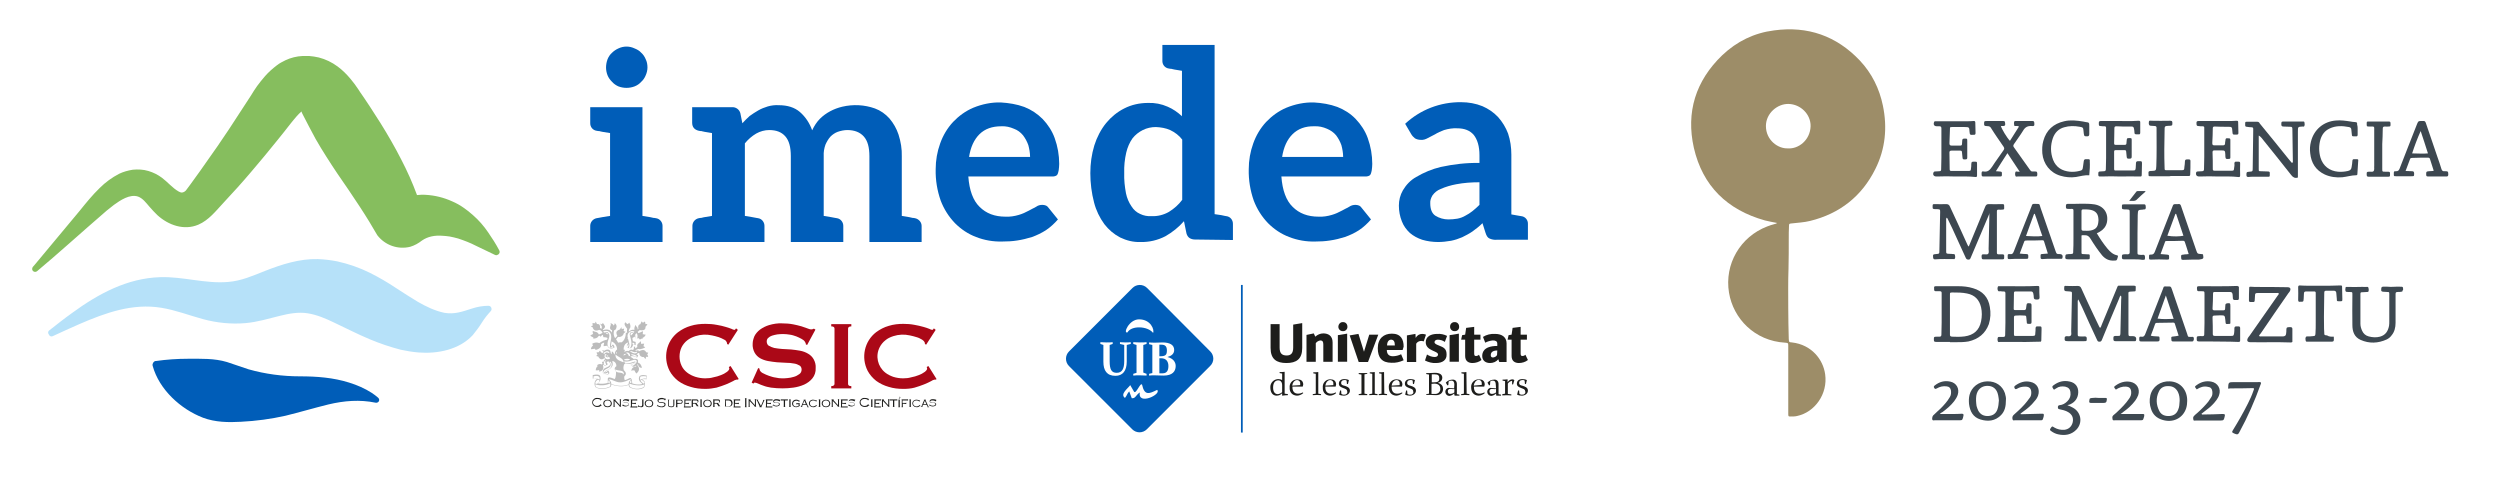 <?xml version="1.0" encoding="utf-8"?>
<!-- Generator: Adobe Illustrator 26.2.1, SVG Export Plug-In . SVG Version: 6.00 Build 0)  -->
<svg version="1.1" id="Capa_1" xmlns="http://www.w3.org/2000/svg" xmlns:xlink="http://www.w3.org/1999/xlink" x="0px" y="0px"
	 viewBox="0 0 995.8 190.1" style="enable-background:new 0 0 995.8 190.1;" xml:space="preserve">
<style type="text/css">
	.st0{fill:#86BE5E;}
	.st1{fill:#B6E1F9;}
	.st2{fill:#005DB8;}
	.st3{fill:#1D1D1B;}
	.st4{fill:#BCBCBC;}
	.st5{fill:#AB0817;}
	.st6{fill:#3E4951;}
	.st7{fill:#3D4750;}
	.st8{fill:#3D4851;}
	.st9{fill:#9D8D68;}
</style>
<g>
	<g>
		<path class="st0" d="M198.9,99.8c-1.3-2.5-2.9-5-4.5-7.3c-1.7-2.5-3.7-4.8-6-6.8c-1.2-1.1-2.5-2.1-3.8-3c-1.4-1-2.9-1.8-4.5-2.5
			c-3.3-1.5-6.9-2.4-10.6-2.6c-1.1-0.1-2.3,0-3.4,0.1c-1.8-4.9-3.9-9.6-6.3-14.2c-2.6-5.1-5.4-9.9-8.2-14.4
			c-1.5-2.3-2.9-4.5-4.3-6.7l-2.2-3.3l-1.1-1.6c-0.4-0.5-0.8-1.2-1.2-1.8c-1-1.5-2-2.9-3.2-4.3c-1.5-1.8-3.2-3.5-5.1-4.9
			c-2.3-1.7-4.8-2.9-7.5-3.6c-1.3-0.3-2.6-0.5-3.9-0.6h-0.6h-0.6c-0.4,0-0.8,0-1.3,0c-2.4,0.1-4.8,0.7-6.9,1.7
			c-1.2,0.6-2.4,1.2-3.4,2c-1.7,1.3-3.3,2.7-4.7,4.3c-1.1,1.3-2.2,2.6-3.2,4c-0.9,1.3-1.7,2.5-2.4,3.7c-2.9,4.5-5.9,9-8.8,13.5
			c-3,4.5-6,8.9-9.1,13.2c-1.5,2.2-3.1,4.4-4.7,6.6c-1,1.4-2,2.8-3,4.1c-0.4,0.7-1.1,1.2-1.9,1.3c-0.5,0-0.9-0.2-1.3-0.4
			c-2.5-1.4-4.4-3.8-6.7-5.5c-1.6-1.2-3.4-2.1-5.4-2.7s-4.1-0.7-6.2-0.5c-1.9,0.3-3.7,0.8-5.4,1.6c-2.9,1.5-5.5,3.4-7.8,5.7
			c-2.9,2.8-5.4,5.9-7.9,9c-6,7.2-12,14.4-18,21.6l-0.7,0.8c-0.4,0.5-0.4,1.3,0.1,1.7c0.5,0.4,1.1,0.4,1.6,0
			c4.2-3.5,8.3-7.1,12.4-10.7c5.1-4.5,10.2-9,15.3-13.4c1-0.8,2-1.6,2.9-2.3c2.5-1.8,6.3-4.4,9.6-3.3c1.9,0.7,3.2,2.5,4.5,4
			c1,1.2,2.1,2.3,3.2,3.4c4.4,4,10.6,6.2,16.3,3.8c4.2-1.8,7-5.5,10-8.7c1.9-2,3.7-4.1,5.6-6.1c3.7-4.1,7.2-8.3,10.8-12.6
			c3.5-4.3,7-8.5,10.3-12.8c0.9-1.1,1.6-2,2.4-2.9c0.6-0.7,1.3-1.4,2-2c0.1,0.3,0.2,0.7,0.4,1c1.7,3.3,3.4,6.6,5.2,9.9
			c1.4,2.4,2.8,4.8,4.3,7.1c2.9,4.6,5.9,9,8.9,13.3c2.9,4.3,5.7,8.5,8.2,12.6l3.2,5.4c3.1,4,8.2,5.8,13.1,4.6
			c1.7-0.5,3.3-1.4,4.7-2.5c2.3-1.6,5.1-2.1,7.9-1.9c1.1,0,2.1,0.2,3.1,0.3c1.1,0.2,2.3,0.5,3.4,0.8c2.4,0.8,4.8,1.7,7.1,2.9
			c2.4,1.1,4.9,2.4,7.5,3.6c0.4,0.2,0.8,0.2,1.1,0C199,101.2,199.2,100.4,198.9,99.8L198.9,99.8z"/>
		<path class="st1" d="M19.5,131.7c1.5-1.2,3.1-2.4,4.6-3.6c1.6-1.2,3.1-2.4,4.7-3.5c10.4-7.6,21.9-13.8,35-14.2
			c9.1-0.3,18,2.7,27.1,1.9c5.2-0.4,9.9-2.5,14.7-4.4c6.6-2.6,13.8-4.9,21-4.7c2.6,0.1,5.1,0.4,7.7,0.9c4.5,1,8.9,2.5,13.1,4.6
			c3.6,1.8,7,3.8,10.3,6c3.1,2,6,3.9,8.7,5.5c3.3,1.9,6.8,3.6,10.6,4.4c4.1,0.7,7.2-0.5,11-1.7c2.1-0.7,4.4-1.1,6.6-1.1
			c0.7,0,1.2,0.6,1.2,1.3c0,0.3-0.1,0.6-0.3,0.8l0,0c-1.3,1.4-2.5,2.9-3.5,4.5c-1.1,1.8-2.4,3.5-3.7,5.1c-5.4,5.8-14,7.5-21.6,6.9
			c-2.4-0.2-4.8-0.6-7.1-1.1c-4.2-1.1-8.4-2.5-12.4-4.2c-4.8-2-9.4-4.4-14.1-6.6c-3.3-1.6-6.8-3.1-10.5-3.7s-7.5,0.1-11.1,1
			c-4.5,1.1-9,2.5-13.7,2.9c-5.7,0.5-11.5-0.1-17-1.6c-5.5-1.5-10.9-3.6-16.5-4.5c-11.5-1.9-22.3,2-32.7,6.5
			c-3.5,1.5-7.1,3.2-10.6,4.8c-0.6,0.3-1.3,0-1.5-0.6C19,132.7,19.1,132.1,19.5,131.7L19.5,131.7z"/>
		<path class="st2" d="M149.6,160.4c-6.3-1.3-12.5-0.8-18.8,0.7c-5.7,1.4-11.4,3.1-17.1,4.5c-5.8,1.3-11.7,2.1-17.7,2.4
			c-5,0.3-10.3,0.2-15.1-1.6c-8.9-3.4-17.5-11.2-20.1-20.7c-0.2-0.8,0.3-1.7,1.1-1.9H62h0.1c4.2-0.6,8.5-0.9,12.8-0.9
			c5.2,0,10.5-0.2,15.5,1.3c2.9,0.9,5.7,2,8.6,2.9c6.7,1.9,13.6,2.8,20.5,2.8c6.6,0,13.3,0.5,19.6,2.5c3.2,1,6.2,2.3,9,4.1
			c0.9,0.6,1.7,1.2,2.5,1.9c0.5,0.4,0.6,1.1,0.2,1.6C150.5,160.3,150.1,160.5,149.6,160.4L149.6,160.4z"/>
		<path class="st2" d="M263.9,90.2v6.2h-28.8v-6.2c-0.1-1.6,1-3,2.6-3.3l0.6-0.1l1.6-0.3L243,86V53l-3.1-0.5
			c-0.3-0.1-0.6-0.1-0.9-0.2c-0.2-0.1-0.4-0.1-0.7-0.1l-0.6-0.1c-1.6-0.2-2.7-1.6-2.6-3.2v-6.2h20.8V86l3.1,0.5
			c0.3,0.1,0.6,0.1,0.9,0.2c0.2,0.1,0.4,0.1,0.7,0.1l0.6,0.1C262.9,87.1,264,88.6,263.9,90.2z M257.2,30c-0.4,1-1,1.9-1.8,2.6
			c-0.7,0.8-1.6,1.4-2.6,1.8c-2.1,0.8-4.4,0.8-6.5,0c-0.9-0.4-1.8-1-2.5-1.8c-0.8-0.8-1.4-1.6-1.8-2.6c-0.4-1-0.6-2.1-0.6-3.1
			c0-1.1,0.2-2.2,0.6-3.3c0.4-1,1-1.9,1.8-2.6c0.7-0.7,1.6-1.3,2.5-1.7c2.1-1,4.4-1,6.5,0c1,0.4,1.9,0.9,2.6,1.7
			c0.8,0.7,1.4,1.6,1.8,2.6c0.5,1,0.7,2.1,0.7,3.3C257.9,28,257.6,29.1,257.2,30L257.2,30z"/>
		<path class="st2" d="M367.1,90.2v6.2h-20.8V62.2c0-3.5-0.7-6.1-2.2-7.8s-3.7-2.6-6.6-2.6c-1.3,0-2.6,0.3-3.8,0.7
			c-1.1,0.4-2.1,1.1-2.9,1.9c-0.9,1-1.5,2.1-2,3.2c-0.5,1.4-0.8,3-0.7,4.5V86l3,0.5l1.6,0.3l0.6,0.1c1.6,0.2,2.7,1.7,2.6,3.3v6.2
			H315V62.2c0-3.6-0.7-6.2-2.2-7.9s-3.6-2.5-6.4-2.5c-1.8,0-3.6,0.5-5.2,1.4c-1.7,1-3.2,2.3-4.5,3.9V86l3,0.5l1.6,0.3l0.6,0.1
			c1.6,0.2,2.7,1.7,2.6,3.3v6.2h-28.7v-6.2c-0.1-1.6,1-3,2.6-3.3l0.6-0.1c0.2,0,0.5,0,0.7-0.1s0.5-0.1,0.9-0.2l3-0.5V53l-3-0.5
			c-0.3-0.1-0.6-0.1-0.9-0.2c-0.2-0.1-0.4-0.1-0.7-0.1l-0.6-0.1c-1.8-0.4-2.7-1.5-2.7-3.2v-6.2h15.9c1.5-0.1,2.9,0.9,3.3,2.4l0.8,4
			c0.9-1,1.9-2,2.9-2.9c1.1-0.8,2.2-1.5,3.4-2.2c1.2-0.7,2.5-1.2,3.8-1.6c1.4-0.4,2.9-0.6,4.4-0.5c3.5,0,6.3,0.9,8.4,2.7
			c2.3,2,3.9,4.5,4.9,7.3c0.8-1.7,1.8-3.3,3.1-4.6c1.2-1.2,2.6-2.2,4.1-3s3.1-1.4,4.8-1.8c4.3-1,8.8-0.8,13,0.7
			c2.2,0.8,4.2,2.2,5.8,4c1.6,1.9,2.8,4,3.6,6.4c0.9,2.8,1.4,5.8,1.3,8.7V86l3,0.5c0.3,0.1,0.6,0.1,0.9,0.2c0.2,0.1,0.4,0.1,0.7,0.1
			l0.6,0.1C366,87.2,367.2,88.6,367.1,90.2z"/>
		<path class="st2" d="M408,42.6c2.8,1.1,5.2,2.7,7.3,4.8c2.1,2.2,3.8,4.8,4.8,7.6c1.2,3.3,1.8,6.8,1.8,10.3c0,0.8-0.1,1.7-0.2,2.5
			c-0.1,0.5-0.2,1-0.4,1.5c-0.2,0.4-0.5,0.7-0.9,0.8c-0.5,0.2-1,0.2-1.5,0.2h-33.2c0.4,5.5,1.9,9.6,4.5,12.1c2.6,2.6,6,3.9,10.3,3.9
			c1.8,0.1,3.6-0.2,5.3-0.7c1.4-0.4,2.7-1,4-1.7c0.5-0.3,1-0.5,1.5-0.8c0.5-0.2,1-0.5,1.5-0.8c0.7-0.5,1.5-0.7,2.4-0.7
			c0.5,0,1,0.1,1.5,0.3c0.4,0.2,0.7,0.5,0.9,0.8l3.8,4.7c-1.4,1.6-3,3.1-4.8,4.3c-1.7,1.1-3.6,2-5.5,2.7c-2,0.6-3.9,1.1-6,1.4
			c-1.9,0.3-3.9,0.4-5.9,0.4c-3.5,0.1-7.1-0.5-10.4-1.8c-3.2-1.2-6-3.1-8.4-5.5c-2.5-2.6-4.4-5.6-5.7-9c-1.4-4-2.1-8.2-2-12.5
			c0-3.5,0.6-7,1.8-10.3c1.1-3.1,2.8-6,5.1-8.5c2.3-2.4,5-4.4,8.1-5.7c3.4-1.4,7.2-2.2,10.9-2.1C401.8,41,405,41.5,408,42.6z
			 M390.1,53.5c-2.1,2.1-3.5,5.1-4.1,9h24.3c0-1.6-0.3-3.2-0.7-4.7c-0.5-1.4-1.2-2.7-2.1-3.9c-1-1.2-2.2-2.1-3.6-2.6
			c-1.6-0.7-3.3-1.1-5-1C395.2,50.3,392.3,51.3,390.1,53.5z"/>
		<path class="st2" d="M475.9,95.4c-0.7,0-1.5-0.2-2.1-0.6s-1-1.1-1.2-1.8l-1-4.9c-2.1,2.4-4.6,4.4-7.4,6c-3.1,1.6-6.5,2.4-10,2.3
			c-2.8,0.1-5.5-0.6-8-1.8c-2.5-1.3-4.6-3.1-6.3-5.3c-1.9-2.6-3.3-5.5-4.1-8.6c-1-3.8-1.5-7.8-1.5-11.7c0-3.8,0.5-7.5,1.6-11.1
			c1-3.2,2.6-6.3,4.7-8.9c2-2.4,4.4-4.4,7.2-5.8c2.9-1.5,6.2-2.2,9.5-2.2c2.7-0.1,5.3,0.4,7.8,1.5c2.1,0.9,4,2.2,5.7,3.8V28.2
			l-3-0.5c-0.3-0.1-0.6-0.1-0.9-0.2c-0.2-0.1-0.5-0.1-0.7-0.1l-0.6-0.1c-1.6-0.2-2.7-1.6-2.6-3.2v-6.2h20.8v67.4l2.7,0.4l1.4,0.3
			l0.6,0.1c1.6,0.2,2.7,1.6,2.6,3.3v6.2L475.9,95.4z M466.1,51.8c-1.8-0.8-3.7-1.1-5.7-1.2c-1.8,0-3.6,0.4-5.2,1.2s-3,1.9-4.1,3.3
			c-1.2,1.7-2,3.6-2.5,5.7c-0.6,2.6-0.9,5.4-0.8,8.1c-0.1,2.7,0.2,5.4,0.7,8.1c0.4,1.9,1.1,3.6,2.2,5.2c0.8,1.3,2,2.4,3.4,3
			c1.4,0.7,3,1,4.6,0.9c2.4,0.1,4.8-0.5,6.9-1.7c2.1-1.3,3.9-2.9,5.3-4.8v-24C469.7,54,468,52.7,466.1,51.8L466.1,51.8z"/>
		<path class="st2" d="M532.7,42.6c2.8,1.1,5.3,2.7,7.3,4.8c2.1,2.2,3.8,4.8,4.8,7.6c1.2,3.3,1.8,6.8,1.8,10.3
			c0,0.8-0.1,1.7-0.2,2.5c-0.1,0.5-0.2,1-0.4,1.5c-0.2,0.4-0.5,0.7-0.9,0.8c-0.5,0.2-1,0.2-1.5,0.2h-33.2c0.4,5.5,1.9,9.6,4.5,12.1
			c2.6,2.6,6,3.9,10.3,3.9c1.8,0.1,3.6-0.2,5.3-0.7c1.4-0.4,2.7-1,4-1.7c0.5-0.3,1-0.5,1.5-0.8c0.5-0.2,1-0.5,1.5-0.8
			c0.7-0.5,1.6-0.7,2.4-0.7c0.5,0,1,0.1,1.5,0.3c0.4,0.2,0.7,0.5,0.9,0.8l3.8,4.7c-1.4,1.6-3,3.1-4.8,4.3c-1.7,1.1-3.6,2-5.6,2.7
			c-1.9,0.6-3.9,1.1-6,1.4c-1.9,0.3-3.9,0.4-5.8,0.4c-3.5,0.1-7.1-0.5-10.4-1.8c-3.2-1.2-6-3.1-8.4-5.5c-2.5-2.6-4.4-5.6-5.7-9
			c-1.4-4-2.1-8.2-2-12.5c0-3.5,0.6-7,1.8-10.3c1.1-3.1,2.8-6,5.1-8.5c2.3-2.4,5-4.4,8.1-5.7c3.4-1.4,7.2-2.2,10.9-2.1
			C526.6,41,529.7,41.5,532.7,42.6z M514.8,53.5c-2.1,2.1-3.5,5.1-4.1,9H535c0-1.6-0.3-3.2-0.7-4.7c-0.5-1.4-1.2-2.7-2.1-3.9
			c-1-1.2-2.2-2-3.6-2.6c-1.6-0.7-3.3-1.1-5-1C519.9,50.2,517,51.3,514.8,53.5z"/>
		<path class="st2" d="M608.6,89.3v6.2h-12.4c-1,0.1-2-0.1-2.9-0.5c-0.7-0.3-1.2-1-1.6-2.3l-1.2-3.8c-1.2,1.2-2.6,2.3-4,3.3
			c-1.3,0.9-2.7,1.6-4.1,2.3c-1.4,0.6-2.9,1.1-4.4,1.4c-1.7,0.3-3.5,0.5-5.2,0.5c-2.1,0-4.3-0.3-6.3-0.9c-1.8-0.6-3.5-1.5-4.9-2.7
			c-1.4-1.3-2.5-2.8-3.2-4.6c-0.8-2-1.2-4.1-1.2-6.3c0-2.1,0.5-4.2,1.6-6.1c1.3-2.2,3.1-4.1,5.3-5.3c3-1.8,6.4-3.2,9.8-4
			c5.1-1.1,10.2-1.7,15.4-1.6v-3.1c0-3.5-0.8-6.2-2.3-8.1c-1.5-1.7-3.6-2.6-6.6-2.6c-1.8-0.1-3.5,0.2-5.2,0.7
			c-1.3,0.5-2.5,1-3.6,1.7l-2.9,1.5c-0.9,0.5-1.8,0.8-2.8,0.7c-0.8,0-1.6-0.2-2.3-0.6c-0.6-0.5-1.1-1-1.5-1.7l-2.4-4.1
			c6-5.6,14-8.7,22.3-8.6c2.9,0,5.8,0.5,8.5,1.6c2.3,1,4.4,2.4,6.2,4.3c1.7,1.9,3.1,4.2,4,6.6c0.9,2.7,1.3,5.5,1.3,8.4v23.8l2.8,0.5
			l1.2,0.2C607.6,86.3,608.7,87.7,608.6,89.3z M580,73.4c-2.1,0.4-4.2,1-6.2,1.9c-1.3,0.5-2.4,1.4-3.2,2.5c-0.6,1-1,2.1-0.9,3.2
			c0,2.4,0.7,4,2,4.9c1.6,1,3.4,1.5,5.2,1.5c1.2,0,2.4-0.1,3.6-0.3c1.1-0.2,2.2-0.6,3.2-1.2c1-0.5,1.9-1.1,2.8-1.8
			c1-0.8,1.9-1.6,2.8-2.5v-9C586.2,72.6,583.1,72.8,580,73.4z"/>
		<rect x="494.3" y="113.5" class="st2" width="0.7" height="58.8"/>
		<path class="st3" d="M543.5,156.8l1.1,0.2v0.4c-0.5,0-1.1,0-1.7,0c-0.5,0-1.1,0-1.7,0V157l1.1-0.2v-7.6l-1.1-0.2v-0.4
			c0.5,0,1.1,0,1.7,0c0.6,0,1.1,0,1.7,0v0.3l-1.1,0.2V156.8"/>
		<path class="st3" d="M547.6,156.8l1.1,0.2v0.4c-1.1-0.1-2.2-0.1-3.3,0V157l1.2-0.2v-7.9l-1-0.2v-0.4c0.6,0,1.3,0,1.9-0.1h0.1
			V156.8"/>
		<path class="st3" d="M551.4,156.8l1.1,0.2v0.4c-1.1-0.1-2.2-0.1-3.3,0V157l1.1-0.2v-7.9l-1-0.2v-0.4c0.6,0,1.3,0,1.9-0.1h0.1
			L551.4,156.8"/>
		<path class="st3" d="M553.2,154.4c-0.2-1.7,1.1-3.2,2.8-3.3c0.1,0,0.2,0,0.4,0c1.1,0,2.2,0.5,2.2,2.1l-0.2,0.8h-4.1v0.2
			c0,1.7,0.8,2.6,2.2,2.6c0.7,0,1.4-0.2,2-0.5l0.1,0.3c-0.7,0.6-1.6,1-2.5,1C554.2,157.5,553.2,156.1,553.2,154.4 M554.3,153.6
			l3.2-0.2c0-0.2,0-0.4,0-0.6c0.1-0.7-0.4-1.3-1-1.4c-0.1,0-0.1,0-0.2,0C555.2,151.4,554.5,152.4,554.3,153.6L554.3,153.6z"/>
		<path class="st3" d="M562.9,155.9c0-0.9-0.8-1-1.5-1.3c-1-0.4-1.8-0.7-1.8-1.8s0.8-1.8,2.2-1.8c0.6,0,1.2,0.1,1.8,0.4l-0.4,1.6
			l-0.4-0.1l-0.1-1.3c-0.3-0.2-0.6-0.3-1-0.2c-0.7,0-1.2,0.4-1.2,1.1c0,0.9,0.8,1,1.5,1.2c0.9,0.3,2,0.7,2,1.9s-1.2,2-2.4,2
			c-0.7,0-1.3-0.1-1.9-0.4l0.4-1.7l0.4,0.1l0.1,1.3c0.3,0.2,0.7,0.4,1.1,0.3c0.7,0.1,1.3-0.4,1.3-1C562.9,156,562.9,156,562.9,155.9
			"/>
		<path class="st3" d="M572.7,152.5c1.6,0.4,2.1,1.4,2.1,2.4c0,1.4-0.9,2.5-2.8,2.5c-1,0-1.7-0.1-2.3-0.1c-0.7,0-0.9,0-1.6,0V157
			l1.1-0.2v-7.6l-1.1-0.2v-0.4c0.4,0,0.8,0,1.2,0c0.7,0,1.4-0.1,2.3-0.1c1.9,0,2.9,0.7,2.9,2C574.4,151.7,573.7,152.2,572.7,152.5
			 M571,152.3c1.8,0,2.3-0.4,2.3-1.6c0-1.1-0.4-1.6-1.9-1.6h-1.1v3.2L571,152.3L571,152.3z M570.2,152.9v4h1.4
			c1,0.1,1.9-0.6,2.1-1.6c0-0.2,0-0.3,0-0.5c0-1.1-0.7-2-2.4-2L570.2,152.9z"/>
		<path class="st3" d="M579.3,153.2c0-1.1-0.4-1.6-1.2-1.6c-0.4,0-0.8,0.1-1.1,0.4l-0.1,1.4l-0.4,0.1l-0.6-1.1
			c0.7-0.8,1.7-1.2,2.8-1.2c1,0,1.6,0.7,1.6,1.8v4l1,0.2v0.4c-0.3,0-0.6,0-0.9,0c-0.3,0-0.7,0-1,0l-0.2-0.9c-0.5,0.6-1.2,0.9-1.9,1
			c-0.8,0-1.5-0.6-1.6-1.5c0-0.1,0-0.2,0-0.2c0-0.8,0.6-1.4,1.3-1.5h0.1c0.7,0,1.4,0.2,2.1,0.2L579.3,153.2 M577.6,154.9
			c-0.5,0-0.9,0.4-0.9,0.8c0,0.1,0,0.1,0,0.2c0,0.5,0.2,1,0.9,1c0.6,0,1.2-0.2,1.7-0.6v-1.4c-0.2,0.1-0.4,0.1-0.6,0.1
			C578.1,154.9,577.9,154.9,577.6,154.9L577.6,154.9z"/>
		<path class="st3" d="M584.2,156.8l1.1,0.2v0.4c-1.1-0.1-2.2-0.1-3.3,0V157l1.1-0.2v-7.9l-1-0.2v-0.4c0.6,0,1.3,0,1.9-0.1h0.1
			L584.2,156.8"/>
		<path class="st3" d="M586,154.4c-0.2-1.7,1.1-3.2,2.8-3.3c0.1,0,0.2,0,0.4,0c1.1,0,2.2,0.5,2.2,2.1l-0.2,0.8h-4.1v0.2
			c0,1.7,0.8,2.6,2.2,2.6c0.7,0,1.4-0.2,2-0.5l0.1,0.3c-0.7,0.6-1.6,1-2.5,1C586.9,157.5,586,156.1,586,154.4 M587,153.6l3.2-0.3
			c0-0.2,0.1-0.4,0-0.6c0.1-0.7-0.4-1.3-1.1-1.4c-0.1,0-0.1,0-0.2,0C587.9,151.4,587.2,152.4,587,153.6L587,153.6z"/>
		<path class="st3" d="M595.8,153.2c0-1.1-0.4-1.6-1.2-1.6c-0.4,0-0.8,0.1-1,0.4l-0.1,1.4l-0.4,0.1l-0.6-1.1
			c0.7-0.8,1.7-1.2,2.8-1.2c1,0,1.6,0.7,1.6,1.8v4l1,0.2v0.4c-0.3,0-0.6,0-0.9,0c-0.3,0-0.7,0-1,0l-0.1-0.9c-0.5,0.6-1.2,0.9-1.9,1
			c-0.8,0-1.5-0.6-1.6-1.5c0-0.1,0-0.2,0-0.2c0-0.8,0.6-1.4,1.3-1.5h0.1c0.7,0,1.4,0.2,2.1,0.2L595.8,153.2 M594.2,154.9
			c-0.5,0-0.9,0.4-0.9,0.8c0,0.1,0,0.1,0,0.2c0,0.5,0.2,1,0.9,1c0.6,0,1.2-0.2,1.7-0.6v-1.4c-0.2,0.1-0.4,0.1-0.6,0.1
			C594.6,154.9,594.4,154.9,594.2,154.9L594.2,154.9z"/>
		<path class="st3" d="M602.3,151.7c-0.7,0.1-1.3,0.5-1.7,1.1v4.1l1.4,0.2v0.4c-1-0.1-2.5-0.1-3.6,0V157l1.1-0.2v-5l-1-0.2v-0.4
			c0.6,0,1.3,0,1.9-0.1h0.1v1.2l0,0c0.4-0.7,1.1-1.2,1.9-1.2c0.3,0,0.6,0.1,0.8,0.3l-0.5,1.7h-0.4V151.7"/>
		<path class="st3" d="M607.5,155.9c0-0.9-0.8-1-1.5-1.3c-1-0.4-1.8-0.7-1.8-1.8s0.8-1.8,2.2-1.8c0.6,0,1.2,0.1,1.8,0.4l-0.4,1.6
			l-0.4-0.1l-0.1-1.3c-0.3-0.2-0.6-0.3-1-0.2c-0.7,0-1.2,0.4-1.2,1.1c0,0.9,0.7,1,1.5,1.2c0.9,0.3,2,0.7,2,1.9s-1.2,2-2.4,2
			c-0.7,0-1.3-0.1-1.9-0.4l0.4-1.7l0.4,0.1l0.1,1.3c0.3,0.2,0.7,0.4,1.1,0.3c0.7,0.1,1.3-0.4,1.3-1C607.6,156,607.6,156,607.5,155.9
			"/>
		<path class="st3" d="M511.7,156.8l1.3,0.2v0.4c-0.7,0-1.5,0.1-2.2,0.2h-0.1v-0.9h-0.1c-0.5,0.6-1.3,0.9-2.1,0.9
			c-1.6,0-2.5-1.3-2.5-3.3c-0.1-1.7,1.3-3.2,3-3.3c0.1,0,0.2,0,0.2,0c0.5,0,1,0.1,1.5,0.4v-2.6l-1-0.2v-0.4c0.6,0,1.3,0,1.9-0.1h0.1
			L511.7,156.8 M510.7,156.2v-2.8c0-1.5-0.9-1.9-1.5-1.9c-1.4,0-2.1,1.1-2.1,2.9s0.8,2.6,1.9,2.6
			C509.7,156.9,510.3,156.6,510.7,156.2L510.7,156.2z"/>
		<path class="st3" d="M513.7,154.4c-0.2-1.7,1.1-3.2,2.8-3.3c0.1,0,0.2,0,0.4,0c1.1,0,2.2,0.5,2.2,2.1l-0.2,0.8h-4.1v0.2
			c0,1.7,0.8,2.6,2.2,2.6c0.7,0,1.4-0.2,2-0.5l0.1,0.3c-0.7,0.6-1.6,1-2.5,1C514.6,157.5,513.6,156.1,513.7,154.4 M514.7,153.6
			l3.2-0.2c0-0.2,0-0.4,0-0.6c0.1-0.7-0.4-1.3-1.1-1.4c-0.1,0-0.1,0-0.2,0C515.6,151.4,514.9,152.4,514.7,153.6L514.7,153.6z"/>
		<path class="st3" d="M525.1,156.8l1.1,0.2v0.4c-1.1-0.1-2.2-0.1-3.3,0V157l1.2-0.2v-7.9l-1-0.2v-0.4c0.6,0,1.3,0,1.9-0.1h0.1
			V156.8"/>
		<path class="st3" d="M526.9,154.4c-0.2-1.7,1.1-3.2,2.7-3.3c0.1,0,0.2,0,0.4,0c1.1,0,2.2,0.5,2.2,2.1L532,154h-4.1v0.2
			c0,1.7,0.8,2.6,2.2,2.6c0.7,0,1.4-0.2,2-0.5l0.1,0.3c-0.7,0.6-1.6,1-2.5,1C527.8,157.5,526.8,156.1,526.9,154.4 M527.9,153.6
			l3.2-0.2c0-0.2,0-0.4,0-0.6c0.1-0.7-0.4-1.3-1.1-1.4c-0.1,0-0.1,0-0.2,0C528.8,151.4,528.1,152.4,527.9,153.6L527.9,153.6z"/>
		<path class="st3" d="M536.6,155.9c0-0.9-0.8-1-1.5-1.3c-1-0.4-1.8-0.7-1.8-1.8s0.8-1.8,2.2-1.8c0.6,0,1.2,0.1,1.8,0.4l-0.4,1.6
			l-0.4-0.1l-0.1-1.3c-0.3-0.2-0.6-0.3-1-0.2c-0.7,0-1.2,0.4-1.2,1.1c0,0.9,0.7,1,1.5,1.2c0.9,0.3,2,0.7,2,1.9s-1.2,2-2.4,2
			c-0.7,0-1.3-0.1-1.9-0.4l0.4-1.7l0.4,0.1l0.1,1.3c0.3,0.2,0.7,0.4,1.1,0.3c0.7,0.1,1.3-0.4,1.3-1.1
			C536.6,156,536.6,155.9,536.6,155.9"/>
		<path class="st3" d="M512.4,144.6c-3.9,0-6.3-1.5-6.3-6v-9.5h3.6v9.4c0,2.2,0.9,3.1,2.8,3.1c1.7,0,2.6-0.9,2.6-3.1v-9.2l3.6-0.6
			v9.9C518.7,143.1,516.3,144.6,512.4,144.6"/>
		<path class="st3" d="M527.1,144.2v-7c0-1.1-0.3-1.6-1.2-1.6c-0.7,0.1-1.4,0.5-1.8,1.1v7.4h-3.7v-10.7l2.9-0.6l0.6,1.3
			c0.9-0.8,2-1.3,3.2-1.3c1.9,0,3.7,0.9,3.7,3.6v7.7h-3.7"/>
		<path class="st3" d="M532.9,144.2v-10.7l3.7-0.6v11.2h-3.7 M534.8,131.9c-1,0-1.8-0.9-1.7-1.9s0.9-1.8,1.9-1.7
			c1,0,1.7,0.8,1.7,1.8c0.1,0.9-0.7,1.8-1.6,1.8C535,131.9,534.9,131.9,534.8,131.9z"/>
		<polyline class="st3" points="544.9,144.2 541.2,144.2 537.6,133.6 541.1,133 543.3,140.1 545.4,133.3 549,133.3 544.9,144.2 		
			"/>
		<path class="st3" d="M552.4,139.4c0,1.5,0.7,2.5,2.4,2.5c1.1,0,2.3-0.3,3.3-0.8l1,2.4c-1.5,0.7-3.2,1.1-4.8,1
			c-3.9,0-5.5-2.1-5.5-5.8c0-3.9,2.4-5.8,5.6-5.8c3.6,0,4.7,2.3,4.7,5.2l-0.4,1.3L552.4,139.4 M552.5,137.6h3.1
			c0-1.6-0.5-2.3-1.5-2.3C553.2,135.3,552.5,136.1,552.5,137.6L552.5,137.6z"/>
		<path class="st3" d="M567.1,136c-0.3-0.1-0.6-0.2-1-0.2c-0.8,0-1.6,0.4-2,1.1v7.3h-3.7v-10.6l3.4-0.6l0.1,1.6
			c0.5-1,1.5-1.6,2.6-1.6c0.5,0,1,0.1,1.5,0.3L567.1,136"/>
		<path class="st3" d="M572,144.6c-1.5,0.1-3-0.3-4.4-1l0.8-2.4c0.9,0.6,2,1,3.1,1c0.8,0,1.3-0.4,1.3-1c0-1.5-4.9-1.4-4.9-4.9
			c0-2.3,2.1-3.3,4.6-3.3c1.4-0.1,2.7,0.2,3.9,0.8l-0.9,2.4c-0.8-0.6-1.8-0.9-2.8-0.9c-0.8,0-1.3,0.4-1.3,1s0.7,0.9,1.7,1.3
			c2.1,0.8,3.1,1.4,3.1,3.6C576.3,143.3,574.7,144.6,572,144.6"/>
		<path class="st3" d="M577.4,144.2v-10.7l3.7-0.6v11.2h-3.7 M579.3,131.9c-1,0-1.8-0.9-1.7-1.9c0-1,0.9-1.8,1.9-1.7
			c1,0,1.7,0.8,1.7,1.8c0.1,1-0.7,1.8-1.6,1.8C579.5,131.9,579.4,131.9,579.3,131.9z"/>
		<path class="st3" d="M590.1,143.4c-1,0.8-2.3,1.2-3.6,1.2c-1.5,0-2.9-0.7-2.9-2.8v-6.5H582l0.4-1.8l1.2-0.2l0.4-2.7l3.2-0.4v3.1
			h2.5v2h-2.5v5.5c0,0.8,0.2,1,0.7,1s0.9-0.2,1.2-0.5L590.1,143.4"/>
		<path class="st3" d="M597.2,144.2l-0.4-1.1c-0.8,1-2,1.5-3.3,1.5c-1.9,0-3.1-1.1-3.1-2.8c0-1.1,0.3-4,6-4v-0.9
			c0-1-0.7-1.3-1.8-1.3c-1,0.1-2.1,0.4-3,0.9l-0.9-2.3c1.4-0.9,3.1-1.3,4.8-1.2c2.9,0,4.6,1.4,4.6,3.8v7.4L597.2,144.2 M596.4,139.6
			c-2.3,0-2.6,1.2-2.6,1.8s0.2,1,0.9,1c0.7-0.1,1.3-0.4,1.6-1L596.4,139.6z"/>
		<path class="st3" d="M608.6,143.4c-1,0.8-2.3,1.2-3.6,1.2c-1.5,0-2.9-0.7-2.9-2.8v-6.5h-1.6l0.4-1.8l1.2-0.2l0.4-2.7l3.2-0.4v3.1
			h2.5v2h-2.5v5.5c0,0.8,0.2,1,0.7,1s0.9-0.2,1.2-0.5L608.6,143.4"/>
		<path class="st2" d="M462.5,142.7h-0.7v6h1.3c1.8,0,2.3-1.3,2.3-2.9C465.4,144,464.5,142.7,462.5,142.7z"/>
		<path class="st2" d="M464.8,139.6c0-1.6-0.7-2.3-2.1-2.3h-0.9v4.6h0.4C464.3,141.9,464.8,141.3,464.8,139.6z"/>
		<path class="st2" d="M482.1,140l-25.2-25.3c-1.6-1.6-4.2-1.6-5.8,0L425.8,140c-1.6,1.6-1.6,4.2,0,5.8L451,171
			c1.6,1.6,4.2,1.6,5.8,0l25.2-25.2C483.7,144.2,483.7,141.6,482.1,140z M453.7,127.2c4.7,0,6.2,4.2,5.6,5.4
			c-2.2-2.8-8.7-3-10.2-0.2C447.2,133,449.7,127.2,453.7,127.2z M456.7,148.9v0.7c-0.6,0-1.7-0.1-2.6-0.1c-1,0-2.1,0-2.7,0.1v-0.7
			l1.3-0.4v-11.1l-1.3-0.4v-0.7c0.6,0,1.7,0.1,2.6,0.1s2.1,0,2.7-0.1v0.7l-1.3,0.4v11L456.7,148.9z M444.3,149.7
			c-3.4,0-4.8-2.1-4.8-5.6v-6.7l-1.2-0.4v-0.7c0.6,0,1.5,0.1,2.4,0.1s1.9,0,2.5-0.1v0.7l-1.2,0.4v6.5c0,3.2,0.7,4.6,2.8,4.6
			c2.2,0,3-1.7,3-4.6v-6.5l-1.7-0.4v-0.7c0.6,0,1.4,0.1,2.2,0.1c0.8,0,1.5,0,2.1-0.1v0.7l-1.6,0.4v6.7
			C448.8,147.7,447.2,149.7,444.3,149.7L444.3,149.7z M454,156.3c-1.7,1.2-1.7,2.5-3.2,2.3l-1-2.7c-0.9,0.9-0.8,1.5-1.7,2.6
			c-2.1-1.5,1.2-3.8,2.1-5.1c1,1.6,0.9,1.7,1.5,2.6c0.8,1.2,2.5-3.8,3.2-2.8c1,4.6,2.9,3.6,6,2.1C462.9,157,453.1,161.7,454,156.3
			L454,156.3z M463.5,149.6c-1.6,0-2.3-0.1-3.7-0.1c-0.9,0-1.3,0-2.1,0.1v-0.7l1.3-0.3v-11.2l-1.3-0.3v-0.7c0.1,0,1.1,0.1,2.1,0.1
			c1.7,0,1.9-0.1,3.2-0.1c3,0,4.7,1,4.7,3c0,1.6-1.2,2.4-2.7,2.8l0,0c2.4,0.6,3.3,2.1,3.3,3.6C468.3,148,466.9,149.6,463.5,149.6
			L463.5,149.6z"/>
		<path class="st3" d="M239.7,158.9l-0.4,0.6h-0.1v-0.1c0-0.1-0.1-0.2-0.3-0.3c-0.3-0.1-0.6-0.2-1-0.2s-0.8,0.1-1.2,0.4
			c-0.3,0.3-0.5,0.6-0.5,1s0.2,0.8,0.5,1c0.3,0.3,0.7,0.4,1.1,0.4c0.4,0,0.8-0.1,1.1-0.4c0.2-0.1,0.2-0.2,0.2-0.2V161h0.1l0.5,0.5
			l-0.1,0.1c-0.1,0-0.1-0.1-0.1-0.1s-0.1,0-0.1,0.1c-0.2,0.1-0.3,0.2-0.4,0.3c-0.1,0.1-0.2,0.1-0.3,0.1c-0.3,0.1-0.5,0.1-0.8,0.1
			c-0.5,0-1-0.1-1.4-0.5c-0.4-0.3-0.6-0.8-0.6-1.3c0-0.4,0.1-0.8,0.4-1.1c0.4-0.5,1-0.8,1.7-0.7c0.5,0,1,0.1,1.5,0.4h0.1
			C239.5,158.9,239.6,158.9,239.7,158.9L239.7,158.9"/>
		<path class="st3" d="M242,159.5c-0.4,0-0.7,0.1-1,0.4c-0.4,0.4-0.4,1.2,0,1.6c0.6,0.5,1.4,0.5,2,0c0.2-0.2,0.3-0.5,0.3-0.8
			s-0.1-0.6-0.3-0.8C242.8,159.6,242.4,159.5,242,159.5 M242,159.2c0.4,0,0.9,0.1,1.2,0.4c0.3,0.3,0.5,0.7,0.5,1.1
			c0,0.3-0.1,0.6-0.2,0.8c-0.3,0.5-0.9,0.7-1.5,0.7c-0.4,0-0.9-0.1-1.2-0.4c-0.3-0.3-0.5-0.7-0.5-1.1c0-0.3,0.1-0.6,0.2-0.8
			c0.2-0.3,0.4-0.4,0.7-0.5C241.6,159.2,241.8,159.2,242,159.2"/>
		<path class="st3" d="M244.8,159.7v2.1c0,0.1,0,0.1,0,0.1l0.1,0.1v0.1h-0.6V162c0,0,0.1,0,0.1-0.1v-0.1v-2.3c0-0.1,0-0.1,0-0.2
			l-0.1-0.1v-0.1h0.9v0.1c-0.1,0-0.1,0.1-0.1,0.1c0,0.1,0,0.1,0.1,0.2l1.7,1.9v-2c0,0,0-0.1,0-0.2l-0.1-0.1V159h0.6v0.1
			c-0.1,0-0.1,0-0.1,0.1c0,0,0,0.1,0,0.2v2.3v0.1l0.1,0.1v0.1h-0.7l0,0c0.1,0,0.1-0.1,0.1-0.1s0-0.1-0.1-0.2L244.8,159.7"/>
		<path class="st3" d="M250.6,159.4l-0.3,0.5h-0.1v-0.1c0,0-0.1-0.1-0.2-0.1c-0.3-0.1-0.6-0.2-0.9-0.2c-0.2,0-0.5,0-0.7,0.1
			s-0.3,0.2-0.3,0.4c0,0.1,0,0.2,0.1,0.2c0,0.1,0.1,0.1,0.2,0.1c0.1,0,0.2,0,0.3,0.1h0.6c0.2,0,0.4,0,0.6,0c0.1,0,0.2,0.1,0.3,0.1
			c0.1,0.1,0.2,0.1,0.2,0.2c0.1,0.1,0.1,0.2,0.1,0.3c0,0.3-0.1,0.5-0.3,0.6c-0.3,0.2-0.7,0.3-1,0.3c-0.2,0-0.4,0-0.7-0.1
			c-0.2-0.1-0.4-0.1-0.6-0.3h0.1c0,0-0.1,0-0.1,0.1h-0.1l0.3-0.5h0.1l0,0c0,0,0,0,0,0.1c0,0,0.1,0.1,0.3,0.2
			c0.3,0.2,0.6,0.2,0.9,0.2c0.3,0,0.5,0,0.7-0.2c0.1,0,0.2-0.1,0.2-0.2c0.1-0.1,0.1-0.2,0.1-0.3s0-0.2-0.1-0.2
			c0-0.1-0.1-0.1-0.2-0.1l-0.2-0.1h-0.5c-0.3,0-0.5,0-0.6,0s-0.2,0-0.3-0.1c-0.1,0-0.2-0.1-0.3-0.2c-0.1-0.1-0.1-0.3-0.1-0.4
			c0-0.3,0.1-0.5,0.4-0.6c0.3-0.2,0.6-0.2,1-0.2s0.7,0.1,1.1,0.2h0.1C250.5,159.5,250.6,159.5,250.6,159.4L250.6,159.4"/>
		<path class="st3" d="M251.7,160.8v1.1h1.7c0.1,0,0.1,0,0.2,0l0.1-0.1h0.1v0.6h-0.1c0,0,0-0.1-0.1-0.1s-0.1,0-0.2,0h-2.3V162
			c0.1,0,0.2-0.1,0.2-0.2l0,0v-2.3c0-0.1,0-0.1,0-0.2l-0.1-0.1v-0.1h2.3c0.1,0,0.1,0,0.1,0l0.1-0.1h0.1v0.6h-0.1
			c0-0.1,0-0.1-0.1-0.1h-0.1h-1.7v1h1.1c0.1,0,0.1,0,0.2,0l0.1-0.1h0.1v0.6h-0.1c0-0.1,0-0.1-0.1-0.1H253L251.7,160.8"/>
		<path class="st3" d="M254,162l0.3-0.6h0.1v0.1c0,0,0,0.1,0.1,0.1c0.1,0.1,0.2,0.1,0.3,0.2c0.1,0,0.3,0.1,0.4,0.1
			c0.1,0,0.2,0,0.3-0.1c0.1,0,0.2-0.1,0.2-0.2c0.1-0.2,0.1-0.3,0.1-0.5v-1.6c0-0.1,0-0.1,0-0.2l-0.1-0.1v-0.1h0.7v0.1
			c-0.1,0-0.1,0-0.1,0.1c0,0,0,0.1,0,0.2v1.7c0,0.1,0,0.3,0,0.4c0,0.1-0.1,0.2-0.1,0.3c-0.1,0.1-0.2,0.2-0.3,0.2
			c-0.1,0.1-0.3,0.1-0.5,0.1s-0.3,0-0.5-0.1s-0.3-0.1-0.5-0.1c0,0,0,0-0.1,0c0,0-0.1,0-0.1,0.1L254,162"/>
		<path class="st3" d="M258.5,159.5c-0.4,0-0.7,0.1-1,0.4c-0.4,0.5-0.4,1.2,0,1.6c0.3,0.3,0.6,0.4,1,0.4s0.7-0.1,1-0.4
			c0.2-0.2,0.3-0.5,0.3-0.8s-0.1-0.6-0.3-0.8C259.2,159.6,258.8,159.5,258.5,159.5 M258.5,159.2c0.4,0,0.9,0.1,1.2,0.4
			c0.3,0.3,0.5,0.7,0.5,1.1c0,0.3-0.1,0.6-0.2,0.8c-0.3,0.5-0.9,0.7-1.5,0.7c-0.4,0-0.9-0.1-1.2-0.4c-0.3-0.3-0.5-0.7-0.5-1.1
			c0-0.3,0.1-0.6,0.2-0.8c0.2-0.3,0.4-0.4,0.7-0.5C258,159.2,258.2,159.2,258.5,159.2"/>
		<path class="st3" d="M265.3,158.8l-0.4,0.7h-0.1v-0.1c0,0-0.1-0.1-0.2-0.2c-0.3-0.2-0.7-0.2-1.1-0.2c-0.3,0-0.6,0.1-0.8,0.2
			c-0.1,0-0.2,0.1-0.3,0.2c-0.1,0.1-0.1,0.2-0.1,0.3s0,0.2,0.1,0.2c0,0.1,0.1,0.1,0.2,0.2c0.1,0,0.2,0.1,0.3,0.1c0.2,0,0.4,0,0.6,0
			c0.4,0,0.7,0,0.8,0.1c0.1,0,0.3,0.1,0.4,0.1c0.3,0.1,0.4,0.4,0.4,0.7s-0.1,0.6-0.4,0.8s-0.8,0.4-1.2,0.3c-0.3,0-0.5,0-0.8-0.1
			s-0.5-0.2-0.8-0.3l-0.1-0.1c0,0-0.1,0-0.1,0.1h-0.1l0.4-0.6h0.1c0,0,0,0.1-0.1,0.1c0,0.1,0.1,0.1,0.3,0.3c0.2,0.1,0.4,0.2,0.6,0.2
			c0.2,0.1,0.4,0.1,0.6,0.1c0.3,0,0.7-0.1,1-0.3c0.1-0.1,0.2-0.3,0.2-0.5s-0.2-0.4-0.4-0.5c-0.1,0-0.2-0.1-0.2-0.1h-0.7
			c-0.2,0-0.5,0-0.7-0.1c-0.2,0-0.3-0.1-0.4-0.2c-0.1-0.1-0.2-0.2-0.3-0.3c-0.1-0.1-0.1-0.3-0.1-0.4c0-0.2,0.1-0.5,0.3-0.6
			c0.2-0.1,0.4-0.2,0.6-0.3c0.3-0.1,0.5-0.1,0.8-0.1c0.2,0,0.4,0,0.6,0.1s0.5,0.1,0.7,0.2h0.1C265.2,158.9,265.2,158.9,265.3,158.8
			L265.3,158.8"/>
		<path class="st3" d="M266.4,159.5v1.5c0,0.2,0,0.3,0,0.5c0,0.1,0.1,0.2,0.1,0.2c0.2,0.1,0.5,0.2,0.8,0.2s0.6,0,0.8-0.2
			c0.1-0.1,0.1-0.1,0.1-0.2c0-0.1,0-0.3,0-0.4v-1.5c0-0.1,0-0.1,0-0.2l-0.1-0.1v-0.1h0.6v0.1c0,0-0.1,0-0.1,0.1c0,0,0,0.1,0,0.2v1.5
			c0,0.2,0,0.4-0.1,0.6c-0.1,0.2-0.2,0.3-0.4,0.4c-0.3,0.1-0.5,0.1-0.8,0.1c-0.4,0-0.7-0.1-1-0.3c-0.1-0.1-0.2-0.2-0.2-0.3
			c0-0.2,0-0.3,0-0.5v-1.5c0-0.1,0-0.1,0-0.2l-0.1-0.1v-0.1h0.6v0.1C266.6,159.3,266.5,159.3,266.4,159.5
			C266.3,159.4,266.3,159.5,266.4,159.5"/>
		<path class="st3" d="M269.8,160.5h1c0.1,0,0.3,0,0.4,0s0.2,0,0.2-0.1c0.1-0.1,0.2-0.2,0.2-0.4s0-0.3-0.2-0.4
			c-0.1,0-0.1-0.1-0.2-0.1s-0.3,0-0.4,0h-1V160.5 M269.8,160.9v1v0.1l0.1,0.1v0.1h-0.7V162c0,0,0.1,0,0.1-0.1v-0.1v-2.3v-0.1
			l-0.1-0.1v-0.1h1.6c0.2,0,0.3,0,0.5,0c0.1,0,0.2,0.1,0.3,0.1c0.1,0.1,0.2,0.2,0.2,0.3c0.1,0.1,0.1,0.3,0.1,0.4
			c0,0.1,0,0.3-0.1,0.4c-0.1,0.1-0.1,0.2-0.2,0.3s-0.2,0.1-0.3,0.1c-0.2,0-0.3,0-0.5,0L269.8,160.9z"/>
		<path class="st3" d="M272.9,160.8v1.1h1.8c0.1,0,0.1,0,0.2,0l0.1-0.1h0.1v0.6H275c0,0,0-0.1-0.1-0.1s-0.1,0-0.2,0h-2.3V162
			c0.1,0,0.2-0.1,0.2-0.2l0,0v-2.3c0-0.1,0-0.1,0-0.2l-0.1-0.1v-0.1h2.3c0.1,0,0.1,0,0.2,0l0.1-0.1h0.1v0.6h-0.1
			c0-0.1,0-0.1-0.1-0.1s-0.1,0-0.2,0H273v1h1.1h0.1l0.1-0.1h0.1v0.6h-0.1c0-0.1,0-0.1-0.1-0.1h-0.1L272.9,160.8"/>
		<path class="st3" d="M276,160.5h1.1h0.4c0.1,0,0.1,0,0.2-0.1s0.2-0.2,0.2-0.4s-0.1-0.3-0.2-0.4c-0.2-0.1-0.4-0.1-0.6-0.1H276
			V160.5 M276,160.8v1v0.1l0.1,0.1v0.1h-0.7V162c0,0,0.1,0,0.1-0.1v-0.1v-2.3c0,0,0-0.1,0-0.2l-0.1-0.1v-0.1h1.7c0.2,0,0.3,0,0.5,0
			c0.1,0,0.2,0.1,0.3,0.1c0.2,0.1,0.3,0.4,0.3,0.6c0,0.2-0.1,0.4-0.2,0.5c-0.2,0.1-0.4,0.2-0.6,0.2l0.7,1.1c0,0,0,0.1,0.1,0.1h0.1
			v0.1h-0.7v0.2c0.1,0,0.1,0,0.1-0.1c0,0,0-0.1-0.1-0.1l-0.7-1L276,160.8z"/>
		<path class="st3" d="M279,161.8v-2.3c0-0.1,0-0.1,0-0.2l-0.1-0.1v-0.1h0.7v0.1c0,0-0.1,0-0.1,0.1c0,0,0,0.1,0,0.2v2.3
			c0,0.1,0,0.1,0,0.1l0.1,0.1v0.1h-0.7V162C279,162,279,162,279,161.8C279,161.9,279,161.9,279,161.8"/>
		<path class="st3" d="M281.8,159.5c-0.4,0-0.7,0.1-1,0.4c-0.4,0.4-0.4,1.2,0,1.6c0.6,0.5,1.4,0.5,2,0c0.2-0.2,0.3-0.5,0.3-0.8
			s-0.1-0.6-0.3-0.8C282.5,159.6,282.2,159.5,281.8,159.5 M281.8,159.2c0.4,0,0.9,0.1,1.2,0.4c0.3,0.3,0.5,0.7,0.5,1.1
			c0,0.3-0.1,0.6-0.2,0.8c-0.3,0.5-0.9,0.7-1.5,0.7c-0.4,0-0.9-0.1-1.2-0.4c-0.3-0.3-0.5-0.7-0.5-1.1c0-0.3,0.1-0.6,0.2-0.8
			c0.2-0.3,0.4-0.4,0.7-0.5C281.3,159.2,281.6,159.2,281.8,159.2"/>
		<path class="st3" d="M284.6,160.5h1.1h0.4c0.1,0,0.2,0,0.2-0.1c0.1-0.1,0.2-0.2,0.2-0.4s-0.1-0.3-0.2-0.4
			c-0.2-0.1-0.4-0.1-0.6-0.1h-1.1V160.5 M284.6,160.8v1c0,0.1,0,0.1,0,0.1l0.1,0.1v0.1H284V162c0,0,0.1,0,0.1-0.1v-0.1v-2.3
			c0-0.1,0-0.1,0-0.2l-0.1-0.1v-0.1h1.7c0.2,0,0.3,0,0.5,0c0.1,0,0.2,0.1,0.3,0.1c0.2,0.1,0.3,0.4,0.3,0.6c0,0.2-0.1,0.4-0.2,0.5
			c-0.2,0.1-0.4,0.2-0.6,0.2l0.7,1.1c0,0,0,0.1,0.1,0.1h0.1v0.1h-0.7v0.2c0.1,0,0.1,0,0.1-0.1c0,0,0-0.1-0.1-0.1l-0.7-1L284.6,160.8
			z"/>
		<path class="st3" d="M289.2,161.8h0.9c0.3,0,0.5,0,0.7-0.1s0.3-0.3,0.4-0.5s0.1-0.4,0.1-0.6c0-0.3-0.1-0.6-0.3-0.8
			c-0.1-0.1-0.2-0.2-0.4-0.2c-0.2-0.1-0.4-0.1-0.6-0.1h-0.9L289.2,161.8 M288.8,161.8v-2.3c0-0.1,0-0.1,0-0.2l-0.1-0.1v-0.1h1.5
			c0.3,0,0.6,0,0.9,0.1c0.2,0.1,0.4,0.3,0.5,0.6c0.1,0.2,0.2,0.5,0.2,0.7c0,0.3-0.1,0.6-0.2,0.8s-0.3,0.4-0.5,0.5
			c-0.3,0.1-0.6,0.2-0.9,0.1h-1.5v0.1C288.7,162,288.8,162,288.8,161.8C288.8,161.9,288.8,161.9,288.8,161.8"/>
		<path class="st3" d="M292.7,160.8v1.1h1.8c0.1,0,0.1,0,0.2,0l0.1-0.1h0.1v0.6h-0.1c0,0,0-0.1-0.1-0.1s-0.1,0-0.2,0h-2.3V162
			c0,0,0.1,0,0.1-0.1v-0.1v-2.3c0-0.1,0-0.1,0-0.2l-0.1-0.1v-0.1h2.3c0.1,0,0.1,0,0.1,0l0.1-0.1h0.1v0.6h-0.1c0-0.1,0-0.1-0.1-0.1
			h-0.1h-1.7v1h1.1c0.1,0,0.1,0,0.2,0l0.1-0.1h0.1v0.6h-0.1c0-0.1,0-0.1-0.1-0.1H294L292.7,160.8"/>
		<path class="st3" d="M296.8,161.8v-2.9v-0.1l-0.1-0.1v-0.1h0.7v0.1c-0.1,0-0.1,0-0.1,0.1v0.1v2.9c0,0,0,0.1,0,0.2l0.1,0.1v0.1
			h-0.7V162C296.8,162,296.8,162,296.8,161.8C296.8,161.9,296.8,161.9,296.8,161.8"/>
		<path class="st3" d="M298.6,159.7v2.1v0.1l0.1,0.1v0.1h-0.6V162c0,0,0.1,0,0.1-0.1v-0.1v-2.3c0-0.1,0-0.1,0-0.2l-0.1-0.1v-0.1h0.9
			v0.1c-0.1,0-0.1,0.1-0.1,0.1c0,0.1,0,0.1,0.1,0.2l1.7,1.9v-2c0-0.1,0-0.1,0-0.2l-0.1-0.1V159h0.6v0.1c-0.1,0-0.1,0-0.1,0.1
			c0,0,0,0.1,0,0.2v2.3c0,0.1,0,0.1,0,0.1l0.1,0.1v0.1h-0.7l0,0c0.1,0,0.1-0.1,0.1-0.1s0-0.1-0.1-0.2L298.6,159.7"/>
		<path class="st3" d="M303.1,161.7l0.9-2.1v-0.1c0-0.1-0.1-0.1-0.1-0.1v-0.1h0.7v0.1c-0.1,0-0.1,0-0.2,0.1s-0.1,0.2-0.1,0.3l-0.9,2
			c0,0.1-0.1,0.1-0.1,0.2c0,0.1,0.1,0.1,0.1,0.1v0.1h-0.9V162c0.1,0,0.1-0.1,0.1-0.1c0-0.1,0-0.1-0.1-0.2l-0.9-2
			c0-0.1-0.1-0.2-0.2-0.3c0,0-0.1-0.1-0.2-0.1v-0.1h0.8v0.1c-0.1,0-0.1,0.1-0.1,0.1c0,0.1,0,0.1,0,0.1L303.1,161.7"/>
		<path class="st3" d="M305.5,160.8v1.1h1.8c0.1,0,0.1,0,0.1,0l0.1-0.1h0.1v0.6h-0.1c0-0.1,0-0.1-0.1-0.1h-0.1H305V162
			c0,0,0.1,0,0.1-0.1v-0.1v-2.3c0-0.1,0-0.1,0-0.2l-0.1-0.1v-0.1h2.3c0.1,0,0.1,0,0.2,0l0.1-0.1h0.1v0.6h-0.1c0-0.1,0-0.1-0.1-0.1
			s-0.1,0-0.2,0h-1.7v1h1.1c0,0,0.1,0,0.2,0l0.1-0.1h0.1v0.6H307c0,0,0-0.1-0.1-0.1h-0.1L305.5,160.8"/>
		<path class="st3" d="M310.8,159.4l-0.3,0.5h-0.1v-0.1c0,0-0.1-0.1-0.2-0.1c-0.3-0.1-0.6-0.2-0.9-0.2c-0.2,0-0.5,0-0.7,0.1
			s-0.3,0.2-0.3,0.4c0,0.1,0,0.2,0.1,0.2c0.1,0.1,0.1,0.1,0.2,0.1s0.2,0,0.2,0.1h0.6c0.2,0,0.4,0,0.6,0c0.1,0,0.2,0.1,0.3,0.1
			c0.1,0.1,0.2,0.1,0.2,0.2c0.1,0.1,0.1,0.2,0.1,0.3c0,0.3-0.1,0.5-0.3,0.6c-0.3,0.2-0.7,0.3-1,0.3c-0.2,0-0.4,0-0.7-0.1
			c-0.2-0.1-0.4-0.1-0.6-0.3h-0.1c0,0-0.1,0-0.1,0.1h-0.1l0.3-0.5h0.1l0,0c0,0,0,0,0,0.1c0,0,0.1,0.1,0.3,0.2
			c0.3,0.2,0.6,0.2,0.9,0.2s0.5,0,0.7-0.2c0.1,0,0.2-0.1,0.2-0.2c0.1-0.1,0.1-0.2,0.1-0.3s0-0.2-0.1-0.2c0-0.1-0.1-0.1-0.2-0.1
			s-0.1,0-0.2-0.1h-0.5c-0.3,0-0.5,0-0.6,0s-0.2,0-0.3-0.1c-0.1,0-0.2-0.1-0.3-0.2c-0.1-0.1-0.1-0.3-0.1-0.4c0-0.3,0.1-0.5,0.4-0.6
			c0.3-0.2,0.6-0.2,1-0.2s0.7,0.1,1.1,0.2h0.1C310.7,159.5,310.7,159.5,310.8,159.4L310.8,159.4"/>
		<path class="st3" d="M312.7,159.5v2.3c0,0.1,0,0.1,0,0.1l0.1,0.1v0.1h-0.7V162c0.1,0,0.1,0,0.1-0.1v-0.1v-2.3h-0.9h-0.1l-0.1,0.1
			H311V159h0.1c0,0,0,0.1,0.1,0.1h0.1h2.2c0.1,0,0.1,0,0.1,0l0.1-0.1h0.1v0.6l0,0c0,0,0-0.1-0.1-0.1h-0.1L312.7,159.5"/>
		<path class="st3" d="M314.4,161.8v-2.3c0,0,0-0.1,0-0.2l-0.1-0.1v-0.1h0.7v0.1c-0.1,0-0.1,0-0.1,0.1c0,0,0,0.1,0,0.2v2.3v0.1
			l0.1,0.1v0.1h-0.7V162C314.3,162,314.4,162,314.4,161.8C314.5,161.9,314.5,161.9,314.4,161.8"/>
		<path class="st3" d="M318.6,159.5l-0.3,0.6h-0.1V160c0,0-0.1-0.1-0.2-0.2c-0.3-0.1-0.5-0.2-0.8-0.2s-0.6,0.1-0.9,0.3
			s-0.4,0.5-0.4,0.9c0,0.3,0.1,0.6,0.3,0.8c0.3,0.2,0.6,0.4,0.9,0.3c0.2,0,0.4,0,0.6-0.1c0.2,0,0.3-0.1,0.4-0.2V161h-0.6
			c-0.1,0-0.1,0-0.1,0l-0.1,0.1h-0.1v-0.6h0.1c0,0,0,0.1,0.1,0.1h0.1h1.1v0.1c0,0-0.1,0-0.1,0.1s0,0.1,0,0.2v0.3v0.1l0.1,0.1v0.1
			c-0.4,0.4-1,0.6-1.5,0.6c-0.4,0-0.8-0.1-1.1-0.4c-0.2-0.1-0.3-0.3-0.4-0.5s-0.1-0.4-0.1-0.6c0-0.3,0.1-0.6,0.3-0.9
			c0.2-0.2,0.4-0.4,0.7-0.5c0.2-0.1,0.5-0.1,0.7-0.1s0.4,0,0.6,0.1s0.4,0.2,0.6,0.3h0.1C318.4,159.5,318.5,159.5,318.6,159.5
			L318.6,159.5"/>
		<path class="st3" d="M321,161l-0.6-1.4l-0.6,1.4H321 M321.2,161.3h-1.5l-0.2,0.5v0.1c0,0.1,0.1,0.1,0.1,0.1v0.1h-0.7V162
			c0.1,0,0.1,0,0.2-0.1s0.1-0.2,0.1-0.2l0.9-2.1c0-0.1,0.1-0.2,0.1-0.2c0-0.1,0-0.1-0.1-0.1v-0.1h0.8v0.1c-0.1,0-0.1,0.1-0.1,0.1
			c0,0.1,0.1,0.2,0.1,0.3l0.9,2c0,0.1,0.1,0.2,0.2,0.3c0,0,0.1,0.1,0.2,0.1v0.1h-0.7V162c0.1,0,0.1-0.1,0.1-0.1c0-0.1,0-0.1-0.1-0.2
			L321.2,161.3z"/>
		<path class="st3" d="M325.4,159.5l-0.3,0.5H325v-0.1c0,0,0-0.1-0.1-0.1c-0.3-0.2-0.6-0.3-1-0.3c-0.3,0-0.6,0.1-0.9,0.3
			s-0.4,0.5-0.4,0.9s0.2,0.7,0.4,0.9c0.2,0.2,0.5,0.3,0.8,0.3s0.7-0.1,1-0.3c0.1-0.1,0.2-0.1,0.2-0.2v-0.1h0.1l0.4,0.5h-0.1
			c-0.1-0.1-0.1-0.1-0.1-0.1h-0.1c-0.2,0.2-0.4,0.3-0.6,0.4c-0.2,0.1-0.5,0.1-0.7,0.1c-0.4,0-0.8-0.1-1.1-0.4
			c-0.2-0.1-0.3-0.3-0.4-0.4c-0.1-0.2-0.2-0.5-0.2-0.7c0-0.4,0.2-0.9,0.5-1.1c0.3-0.2,0.7-0.4,1.1-0.4s0.8,0.1,1.2,0.3h0.1
			c0,0,0.1,0,0.1-0.1L325.4,159.5"/>
		<path class="st3" d="M326.2,161.8v-2.3c0-0.1,0-0.1,0-0.2l-0.1-0.1v-0.1h0.7v0.1c0,0-0.1,0-0.1,0.1s0,0.1,0,0.2v2.3v0.1l0.1,0.1
			v0.1H326V162c0,0,0.1,0,0.1-0.1C326.2,161.9,326.2,161.9,326.2,161.8"/>
		<path class="st3" d="M329,159.5c-0.4,0-0.7,0.1-1,0.4c-0.4,0.4-0.4,1.2,0,1.6c0.3,0.3,0.6,0.4,1,0.4s0.7-0.1,1-0.4
			c0.2-0.2,0.3-0.5,0.3-0.8s-0.1-0.6-0.3-0.8C329.7,159.6,329.3,159.5,329,159.5 M329,159.2c0.4,0,0.9,0.1,1.2,0.4
			c0.3,0.3,0.5,0.7,0.5,1.1c0,0.3-0.1,0.6-0.2,0.8c-0.3,0.5-0.9,0.7-1.5,0.7c-0.4,0-0.9-0.1-1.2-0.4c-0.3-0.3-0.5-0.7-0.5-1.1
			c0-0.3,0.1-0.6,0.2-0.8c0.2-0.3,0.4-0.4,0.7-0.5C328.5,159.2,328.7,159.2,329,159.2"/>
		<path class="st3" d="M331.7,159.7v2.1c0,0.1,0,0.1,0,0.1l0.1,0.1v0.1h-0.6V162c0,0,0.1,0,0.1-0.1v-0.1v-2.3c0-0.1,0-0.1,0-0.2
			l-0.1-0.1v-0.1h0.9v0.1c-0.1,0-0.1,0.1-0.1,0.1c0,0.1,0,0.1,0.1,0.2l1.7,1.9v-2c0,0,0-0.1,0-0.2l-0.1-0.1V159h0.6v0.1
			c-0.1,0-0.1,0-0.1,0.1c0,0,0,0.1,0,0.2v2.3c0,0.1,0,0.1,0,0.1l0.1,0.1v0.1h-0.7l0,0c0.1,0,0.1-0.1,0.1-0.1s0-0.1-0.1-0.2
			L331.7,159.7"/>
		<path class="st3" d="M335.4,160.8v1.1h1.8c0.1,0,0.1,0,0.2,0l0.1-0.1h0.1v0.6h-0.1c0,0,0-0.1-0.1-0.1s-0.1,0-0.2,0h-2.3V162
			c0.1,0,0.1,0,0.1-0.1v-0.1v-2.3c0-0.1,0-0.1,0-0.2l-0.1-0.1v-0.1h2.3c0.1,0,0.1,0,0.2,0c0,0,0-0.1,0.1-0.1h0.1v0.6h-0.1
			c0-0.1,0-0.1-0.1-0.1s-0.1,0-0.2,0h-1.7v1h1.1c0,0,0.1,0,0.2,0l0.1-0.1h0.1v0.6h-0.1c0-0.1,0-0.1-0.1-0.1c0,0-0.1,0-0.2,0
			L335.4,160.8"/>
		<path class="st3" d="M340.6,159.4l-0.3,0.5h-0.1v-0.1c0,0-0.1-0.1-0.2-0.1c-0.3-0.1-0.6-0.2-0.9-0.2c-0.2,0-0.5,0-0.7,0.1
			s-0.3,0.2-0.3,0.4c0,0.1,0,0.2,0.1,0.2c0,0.1,0.1,0.1,0.2,0.1s0.2,0,0.3,0.1h0.6c0.2,0,0.4,0,0.6,0c0.1,0,0.2,0.1,0.3,0.1
			c0.1,0.1,0.2,0.1,0.2,0.2c0.1,0.1,0.1,0.2,0.1,0.3c0,0.3-0.1,0.5-0.3,0.6c-0.3,0.2-0.7,0.3-1,0.3c-0.2,0-0.4,0-0.7-0.1
			c-0.2-0.1-0.4-0.1-0.6-0.3h0.1c0,0-0.1,0-0.1,0.1h-0.1l0.3-0.5h0.1l0,0c0,0,0,0,0,0.1c0,0,0.1,0.1,0.3,0.2
			c0.3,0.2,0.6,0.2,0.9,0.2s0.5,0,0.7-0.2c0.1,0,0.2-0.1,0.2-0.2c0.1-0.1,0.1-0.2,0.1-0.3s0-0.2-0.1-0.2c0-0.1-0.1-0.1-0.2-0.1
			l-0.2-0.1h-0.5c-0.3,0-0.5,0-0.6,0s-0.2,0-0.3-0.1c-0.1,0-0.2-0.1-0.3-0.2c-0.1-0.1-0.1-0.3-0.1-0.4c0-0.3,0.1-0.5,0.4-0.6
			c0.3-0.2,0.6-0.2,1-0.2s0.7,0.1,1.1,0.2h0.1C340.5,159.5,340.6,159.5,340.6,159.4L340.6,159.4"/>
		<path class="st3" d="M346.2,158.9l-0.4,0.6h-0.1c0-0.1,0-0.1,0-0.1s-0.1-0.2-0.3-0.3c-0.3-0.1-0.6-0.2-1-0.2s-0.8,0.1-1.2,0.4
			c-0.3,0.3-0.5,0.6-0.4,1c0,0.4,0.2,0.8,0.5,1c0.3,0.3,0.7,0.4,1.1,0.4s0.8-0.1,1.1-0.4c0.1-0.1,0.2-0.2,0.2-0.2V161h0.1l0.5,0.5
			l-0.1,0.1c-0.1,0-0.1-0.1-0.1-0.1s-0.1,0-0.1,0.1c-0.2,0.1-0.3,0.2-0.4,0.3s-0.2,0.1-0.3,0.1c-0.3,0.1-0.5,0.1-0.8,0.1
			c-0.5,0-1-0.1-1.5-0.5c-0.7-0.6-0.8-1.7-0.2-2.4c0.4-0.5,1-0.8,1.7-0.7c0.5,0,1,0.1,1.5,0.4L346.2,158.9
			C346,158.9,346.1,158.9,346.2,158.9L346.2,158.9"/>
		<path class="st3" d="M347,161.8v-2.3c0-0.1,0-0.1,0-0.2l-0.1-0.1v-0.1h0.7v0.1c0,0-0.1,0-0.1,0.1c0,0,0,0.1,0,0.2v2.3v0.1l0.1,0.1
			v0.1h-0.7V162C347,162,347,162,347,161.8C347,161.9,347,161.9,347,161.8"/>
		<path class="st3" d="M348.7,160.8v1.1h1.8c0.1,0,0.1,0,0.1,0l0.1-0.1h0.1v0.6h-0.1c0,0,0-0.1-0.1-0.1h-0.1h-2.3V162
			c0,0,0.1,0,0.1-0.1v-0.1v-2.3c0-0.1,0-0.1,0-0.2l-0.1-0.1v-0.1h2.3c0.1,0,0.1,0,0.2,0c0,0,0-0.1,0.1-0.1h0.1v0.6h-0.1
			c0-0.1,0-0.1-0.1-0.1s-0.1,0-0.2,0h-1.7v1h1.1h0.1l0.1-0.1h0.1v0.6H350c0-0.1,0-0.1-0.1-0.1h-0.1L348.7,160.8"/>
		<path class="st3" d="M351.7,159.7v2.1c0,0.1,0,0.1,0,0.1l0.1,0.1v0.1h-0.6V162c0.1,0,0.1,0,0.1-0.1v-0.1v-2.3c0,0,0-0.1,0-0.2
			l-0.1-0.1v-0.1h0.9v0.1c-0.1,0-0.1,0.1-0.1,0.1c0,0.1,0,0.1,0.1,0.2l1.7,1.9v-2c0-0.1,0-0.1,0-0.2l-0.1-0.1V159h0.6v0.1
			c-0.1,0-0.1,0-0.1,0.1c0,0,0,0.1,0,0.2v2.3c0,0.1,0,0.1,0,0.1l0.1,0.1v0.1h-0.7l0,0c0.1,0,0.1-0.1,0.1-0.1s0-0.1-0.1-0.2
			L351.7,159.7"/>
		<path class="st3" d="M356.2,159.5v2.3v0.1l0.1,0.1v0.1h-0.7V162c0,0,0.1,0,0.1-0.1v-0.1v-2.3h-0.9c-0.1,0-0.1,0-0.2,0l-0.1,0.1
			h-0.1V159h0.1c0,0,0,0.1,0.1,0.1c0,0,0.1,0,0.2,0h2.2c0.1,0,0.1,0,0.2,0l0.1-0.1h0.1v0.6h-0.1c0,0,0-0.1-0.1-0.1h-0.1L356.2,159.5
			"/>
		<path class="st3" d="M358.7,158.2L358.7,158.2c-0.1,0.1-0.1,0.1-0.1,0.1l-0.3,0.4l0,0c0,0,0,0,0.1,0l0,0v0.1H358v-0.1h0.1
			c0,0,0,0,0.1-0.1l0.2-0.4l0,0c0,0,0-0.1-0.1-0.1l0,0V158L358.7,158.2 M357.9,161.9v-2.3c0-0.1,0-0.1,0-0.2l-0.1-0.1v-0.1h0.7v0.1
			c0,0-0.1,0-0.1,0.1c0,0,0,0.1,0,0.2v2.3v0.1l0.1,0.1v0.1h-0.7v-0.1c0,0,0.1,0,0.1-0.1V161.9"/>
		<path class="st3" d="M359.6,160.8v1.1v0.1l0.1,0.1v0.1h-0.6V162c0,0,0.1,0,0.1-0.1v-0.1v-2.3c0-0.1,0-0.1,0-0.2l-0.1-0.1v-0.1h2.3
			c0.1,0,0.1,0,0.1,0l0.1-0.1h0.1v0.6h-0.1c0-0.1,0-0.1-0.1-0.1s-0.1,0-0.2,0h-1.8v1h1.2h0.1l0.1-0.1h0.1v0.6h0c0-0.1,0-0.1-0.1-0.1
			h-0.1L359.6,160.8"/>
		<path class="st3" d="M362.3,161.8v-2.3c0,0,0-0.1,0-0.2l-0.1-0.1v-0.1h0.7v0.1c-0.1,0-0.1,0-0.1,0.1s0,0.1,0,0.2v2.3v0.1l0.1,0.1
			v0.1h-0.7V162C362.3,162,362.3,162,362.3,161.8C362.3,161.9,362.3,161.9,362.3,161.8"/>
		<path class="st3" d="M366.5,159.5l-0.3,0.5h-0.1v-0.1c0,0,0-0.1-0.1-0.1c-0.3-0.2-0.6-0.3-1-0.3c-0.3,0-0.6,0.1-0.9,0.3
			s-0.4,0.5-0.4,0.9s0.2,0.7,0.5,0.9c0.2,0.2,0.5,0.3,0.8,0.3s0.7-0.1,1-0.3c0.1-0.1,0.2-0.1,0.2-0.2v-0.1h0.1l0.4,0.5h-0.1
			l-0.1-0.1h-0.1c-0.2,0.2-0.4,0.3-0.6,0.4c-0.2,0.1-0.5,0.1-0.7,0.1c-0.4,0-0.8-0.1-1.1-0.4c-0.2-0.1-0.3-0.3-0.4-0.4
			c-0.1-0.2-0.2-0.5-0.2-0.7c0-0.4,0.2-0.9,0.5-1.1c0.3-0.2,0.7-0.4,1.1-0.4s0.8,0.1,1.2,0.3h0.1c0,0,0.1,0,0.1-0.1L366.5,159.5"/>
		<path class="st3" d="M369,161l-0.6-1.4l-0.6,1.4H369 M369.1,161.3h-1.5l-0.2,0.5v0.1c0,0.1,0,0.1,0.1,0.1v0.1h-0.7V162
			c0.1,0,0.1,0,0.2-0.1s0.1-0.2,0.1-0.2l0.9-2.1c0-0.1,0.1-0.2,0.1-0.2c0-0.1,0-0.1-0.1-0.1v-0.1h0.8v0.1c-0.1,0-0.1,0.1-0.1,0.1
			c0,0.1,0.1,0.2,0.1,0.3l0.9,2c0,0.1,0.1,0.2,0.2,0.3c0,0.1,0.1,0.1,0.2,0.1v0.1h-0.7V162c0.1,0,0.1-0.1,0.1-0.1s0-0.1-0.1-0.2
			L369.1,161.3z"/>
		<path class="st3" d="M373,159.4l-0.3,0.5h-0.1v-0.1c0,0-0.1-0.1-0.2-0.1c-0.3-0.1-0.6-0.2-0.9-0.2c-0.2,0-0.5,0-0.7,0.1
			s-0.3,0.2-0.3,0.4c0,0.1,0,0.2,0.1,0.2c0,0.1,0.1,0.1,0.2,0.1s0.2,0,0.3,0.1h0.6c0.2,0,0.4,0,0.6,0c0.1,0,0.2,0.1,0.3,0.1
			c0.1,0.1,0.2,0.1,0.2,0.2c0.1,0.1,0.1,0.2,0.1,0.3c0,0.3-0.1,0.5-0.3,0.6c-0.3,0.2-0.7,0.3-1,0.3c-0.2,0-0.4,0-0.7-0.1
			c-0.2-0.1-0.4-0.1-0.6-0.3h-0.1c0,0-0.1,0-0.1,0.1H370l0.3-0.5h0.1l0,0c0,0,0,0,0,0.1c0,0,0.1,0.1,0.3,0.2
			c0.3,0.2,0.6,0.2,0.9,0.2s0.5,0,0.7-0.2c0.1,0,0.2-0.1,0.2-0.2c0.1-0.1,0.1-0.2,0.1-0.3s0-0.2-0.1-0.2c0-0.1-0.1-0.1-0.2-0.1
			s-0.2,0-0.2-0.1h-0.5c-0.3,0-0.5,0-0.6,0s-0.2,0-0.3-0.1c-0.1,0-0.2-0.1-0.3-0.2c-0.1-0.1-0.1-0.3-0.1-0.4c0-0.3,0.1-0.5,0.4-0.6
			c0.3-0.2,0.6-0.2,1-0.2s0.7,0.1,1.1,0.2h0.1C372.9,159.5,372.9,159.5,373,159.4L373,159.4"/>
		<path class="st4" d="M248.9,151.4c0,0,0.4,0,1.7-0.7s1.2,2,1.2,2c1.3,0.5,2.7,0.6,4,0.3c0.2-0.2-0.8-0.7-1.1-1.3s-0.3-1.2,0-1.8
			c0.8-0.9,2.9-0.3,2.9-0.3c0,0.5,0,1-0.1,1.5c-0.1-0.1-1.6-0.2-1.7,0.1c0.4,0.2,0.8,0.5,1,0.9c0.4,0.9-0.3,2.3-0.3,2.3
			c-2.8,1.6-5.7-0.1-5.8-0.2c-0.2-0.3-0.3-0.6-0.3-0.9c-3.4,1.4-6.9-0.2-6.9-0.2c0,0.4-0.1,0.7-0.3,1c-3.6,1.7-5.9,0.2-5.9,0.2
			c-0.8-1-0.6-2.5,0.4-3.3l0.1-0.1c-0.6-0.1-1.2-0.1-1.7-0.1v-1.4c3.2-0.7,3.1,0.5,3.1,1.6c-0.1,0.7-0.5,1.4-1.1,1.7
			c1.3,0.3,2.7,0.2,4-0.2c0,0,0-0.3,0-1.6s2.7,0.1,2.7,0.1c0.6-0.4,0.6-2.9,0.6-2.9c-1.3-1.5,0.1-2.2,0.1-2.2c0.1-1-0.5-1.9-1.5-2.1
			h-0.1c0.4,1.9-0.1,2.1-0.4,2.6c-0.3,0.5-2.6,1.6-2.5,1.9c0.1,0.3,1.3-0.7,1.3-0.7c0.2,0.3,0.4,0.7,0.4,1.1c-0.5,0.9-2.7,1-2.6-0.6
			c0.1-1.7,1.5-1.5,2.5-2.3c1.1-0.9-0.3-1.9-0.3-1.9c-0.3,0.1-0.5,0.2-0.7,0.3c0.1,0.3,0.3,0.6,0.5,0.9c-0.4,0.3-0.8,0.5-1.2,0.7
			c-0.2-0.1-0.4-0.6-0.4-0.6l-0.3,0.3c0.7,2.5-1.6,2.5-1.6,2.5l0.1-0.6c-0.5,0.1-0.9,0.2-1.4,0.1c0-0.7,0.3-1.3,0.8-1.7
			c-0.1-0.1-0.2-0.2-0.3-0.3c0.5-0.5,1.3-0.7,2-0.3l0.2-0.4c-0.6-1.1,0.4-0.6,0.4-0.6c0-0.5,0.3-0.9,0.7-1.2c0-0.2-0.4-0.3-0.4-0.3
			c-1.6,1.3-2.4-0.7-2.4-0.7c-0.3,0-0.6-0.1-0.8-0.2c0.1-0.2,0.3-0.4,0.5-0.5c-0.2-0.3-0.3-0.6-0.4-0.9c0.3-0.1,0.7-0.1,1-0.1
			c0-0.2,0.1-0.4,0.3-0.6c0.3,0.3,0.5,0.5,0.7,0.8c0.2,0,0.4,0,0.6,0.1c0-0.2,0.1-0.3,0.2-0.5c0-0.1-0.5-0.4-0.5-0.4l0.1-0.2
			c0.2,0.1,0.5,0.1,0.7,0.2c1.7-1.1,2.4,0.1,2.4,0.1c0.2,1.5,0.6,1.1,0.6,1.1c0-0.3,0-0.6-0.1-0.8h0.5c0.2,0.5,0.5,0.9,0.8,1.2
			c-0.1-0.8,0.2-1.6,0.9-2.1c0-1.4-0.9-2.7-2.2-3.2c-0.1,0.5-0.3,1.9-0.2,1.9c0.2,0.1,0.7-0.7,0.7-0.7c0.4,0.3,0.6,0.7,0.7,1.2
			c-2.2,1.3-2.9-0.7-2.9-0.7c-0.1,0-1.4,0.2-1.4,0.2c-0.2-0.2,0.2-1.4,0.2-1.4c-0.5,0-1,0.3-1.3,0.7c0.3,1.8-2.2,2.2-2.2,2.2
			c0.1-0.1-0.3-0.5-0.3-0.5c-0.5,0.1-1,0.2-1.5,0.2c0-0.6,0.3-1.1,0.8-1.4c-0.1-0.2-0.2-0.5-0.3-0.8c1.7-0.9,2.8-0.2,2.8-0.2
			c0.9-0.7,2-1.2,3.1-1.4c0-0.2,0.1-0.3,0.2-0.5c0.1-0.5-1.7-0.5-1.7-0.5c0.1-0.1-0.2-0.9-0.2-0.9c-0.1,0-0.3,0.1-0.4,0.2
			c-0.7,1-0.8,0.1-0.8,0.1c-0.2,0-0.6,0.3-0.6,0.3c-0.4,0.9-2,0.9-2,0.9c0.1-0.1,0.1-0.3,0-0.5c-0.4-0.2-0.9-0.4-1.2-0.7
			c0.4-0.3,0.8-0.5,1.2-0.7c-0.3-0.2-0.2-1.2-0.2-1.2c0.4,0.2,0.8,0.3,1.2,0.4c0.6,0.1,1,0.5,1.2,1c0.3,0.1,1.5-0.6,1.5-0.6
			c-0.2-0.6-0.7-1.1-1.3-1.2c-2.3,1-2.6-1-2.6-1l-0.7-0.3c0.2-0.2,0.5-0.4,0.8-0.5c-0.2-0.1-0.2-0.9-0.2-0.9c0.4,0,0.8,0,1.1,0.1
			c-0.1-0.2,0.2-0.7,0.2-0.7l0.5,1c0,0,1.4-0.4,1.2,1.5c0.2,0.2,0.4,0.3,0.6,0.4c0,0,0.2-0.7,0.1-1c-0.2-0.4-0.4-0.7-0.7-1.1
			c0.3,0.1,0.5,0.2,0.7,0.3c0,0,0.4-0.4,0.4-0.6c0,0,0.9,1,0.9,1.6c-0.1,0.6-0.8,1-0.9,1.1l0.2,0.2c0,0,2.4-1,3.4,1
			c0.1-0.3,0.1-0.7,0.1-1c0,0-1.3-0.1-0.6-1.8c0.3-0.7-0.1-1-0.1-1s1.1,0.2,1.3,1c0,0,0.6-0.5,0.4-1c0.7,0.4,1,1.2,0.7,1.9
			c-0.1,0.5-0.4,0.9-0.9,1c-0.3,1-0.2,2.2,0.4,3.1c0.4-0.3,0.7-0.6,0.9-1c0,0-0.7-1-0.2-1.7s0.9-0.5,1.1-0.7c0.3-0.3,0.5-0.6,0.7-1
			c0,0,0.2,0.7,0.1,0.8c0.3-0.1,0.7-0.2,1-0.2c0,0.3-0.1,0.6-0.2,0.9c0,0,0.5,0.4,0.8,0.3c0,0-0.5,0.6-0.7,0.6
			c-0.2,1-1.2,1.7-2.2,1.5h-0.1c-0.3,0.3-0.6,0.6-0.8,1c0.3,0.4,0.6,0.8,0.8,1.3c0,0,1-0.3,1.3-0.1c0,0,1.7-0.7,1.8-3.8l0.5-0.1
			c-0.1-0.5-0.1-1,0-1.6c0,0-1.8-1.9-0.6-2.5c0.2,0.3,0.4,0.5,0.7,0.7c0,0,0.6-0.2,0.7-0.6c0.4,0.5,0.6,1.2,0.5,1.9
			c0,0-0.8,1.1-0.6,1.7c0.6-0.6,1.4-0.9,2.2-0.7c-0.1-0.7,0.1-1.4,0.5-2c0.1,0.3,0.2,0.6,0.5,0.9c0.3,0.2,0.4,0.6,0.2,0.9l0.4-0.2
			c0,0-0.5-1.6,0.8-1.9c0.1-0.4,0.3-0.7,0.5-1.1l0.5,0.6c0,0,0.6-0.5,0.8-0.5c0.1,0.3,0.2,0.7,0.2,1c0.3,0,0.5,0,0.8,0
			c-0.2,0.4-0.5,0.8-0.8,1.1c0,0,0.4,1.8-2.3,1.3l-0.8,0.7c0.1,0.2,0.2,0.3,0.3,0.5c0.6-0.2,1.2-0.5,1.8-0.8c0,0.4,0,0.8-0.1,1.2
			c0.4,0.1,0.8,0.2,1.2,0.2c0,0-0.4,1.1-1.2,1.2c0,0,0.3,0.5-0.4,0.4c-0.3,0.1-0.5,0.2-0.7,0.4c0,0-0.4-0.6-0.6-0.6
			c0,0-0.9,0.3-1.2,0.2c0,0,0.2-0.5,0-0.7l-0.1-0.1l0.1,0.1c0,0-1.2,0.1-1.2,0.6c0,0,0.2,1,0.2,1.1c0.4,0.1,0.7,0.2,1.1,0.3v1.3
			l-1-0.3c0,0-0.3,1.7-1.5,1.5c-1.1-0.2-1.4-0.7-0.4-2.3c0,0-1.9,0.2-1.9,2.8c0,0,0.1,0.2,0.5,0.1c0,0.3-0.1,0.6-0.2,0.9
			c0.5-0.4,1.2-0.5,1.8-0.4c0.4-0.5,1-0.7,1.6-0.4c0,0,0.5,0,0.4-1.3h0.5v0.7c0.3-0.2,0.7-0.4,0.9-0.6c-0.3-0.6,0.1-1.4,0.7-1.6l0,0
			c0,0,0.4-0.6,0.6-0.7c0.1,0.4,0.2,0.7,0.2,1.1c0.4-0.1,0.8-0.1,1.2-0.1c-0.1,0.3-0.2,0.7-0.3,1c0.3,0.1,0.5,0.3,0.7,0.5
			c0,0-1.8,1-2.7,0.6c-0.5,0.1-0.9,0.3-1.3,0.6c0.4,0.2,0.9,0.1,1.3-0.2v0.5h0.4c0,0,1.9-1.3,2.7,0.4c0.2,0.1,0.5,0.2,0.8,0.1
			c0,0-0.1,0.6-0.4,0.7c0.2,0.3,0.3,0.6,0.4,1c-0.3,0.1-0.6,0.1-0.9,0c0,0.3,0,0.6-0.1,0.9c0,0-0.7-0.5-0.7-0.8
			c-0.8,0.2-1.7-0.4-1.8-1.2c0-0.1,0-0.2,0-0.3l-0.4-0.1c-0.2,0.2-0.5,0.3-0.8,0.5c0.3,0.1,0.5,0.3,0.7,0.5c0,0-0.3,0.8-0.5,0.8
			c0,0-2.1-1-2.6-0.3c0.4,0.3,0.9,0.5,1.3,0.9c0,0,2.2-0.5,1.7,1.3l0.1,0.2c0,0,1.1,0.1,1.5,2c0,0-1.3,0.3-1.6-1.5
			c-0.1,0-0.2,0.1-0.2,0.2c0,0,0.1,0.3,0.1,0.5c0,0,1.5,1.5-0.5,3.1c0,0-0.7-0.8-0.7-1.2c0,0-0.9-0.3-1.3,0.2c0,0-0.1-1.7,1.9-1.8
			v-0.4c-0.3,0.2-0.6,0.4-1,0.5c-0.5-0.1-1-0.4-1.2-0.8c0,0,2-0.7,1.8-0.9s-2.4,1.1-3.9,0.3c0,0-0.2,0.3-0.4,0.3
			c-0.4,0.8-0.5,1.7-0.2,2.5c0,0,1.5,1.1,0.4,2.2C248.5,149.7,248.6,151.2,248.9,151.4 M240.3,132c0.3,1,1.3,0,1.7,0.3
			c1.9,1.6-0.6,3.4,0.1,5.4c0.1,0.4,0.4,0.7,0.8,0.9c0.5,0.1,1,0,1.4-0.2c0.1-0.2-0.2-0.4-0.3-0.6c-0.2,0.1-0.3,0.3-0.4,0.5
			c-0.1,0.2-0.2,0.3-0.4,0.2c-0.1,0-0.2-0.1-0.2-0.3c-0.2-2,1.4-4.4-0.4-6.1C241.9,131.7,241,131.7,240.3,132 M251.4,131.9
			c-3.3,1.5,0.3,4.4-1,6.8c0.3,0.1,0.7-0.1,0.8-0.4c0.7-1.5,0.1-3.2-0.3-4.7c-0.2-0.4,0-0.9,0.3-1.2c0.4-0.3,0.9-0.2,1.1,0.2
			c0.1-0.1,0.4-0.4,0.4-0.5C252.4,131.9,251.9,131.8,251.4,131.9 M251.3,132.7c-0.2,0.3-0.2,0.7,0,1c0.3-0.3,0.6-0.6,0.9-0.9
			c-0.1-0.3-0.4-0.4-0.7-0.3C251.4,132.6,251.4,132.6,251.3,132.7 M241.3,132.7c0.2,0.3,0.7,0.4,1,0.5l-0.1-0.2
			C241.9,132.5,241.7,132.4,241.3,132.7 M253.5,132.7c-0.2,0.2-0.4,0.4-0.5,0.7c0.1,0.5,0.1,1,0.1,1.5c0.2,0.1,0.5,0,0.7-0.1
			C254,134.2,254.1,133.2,253.5,132.7 M252.8,133.7l-0.2,0.3c0.1,0,0.2,0,0.3,0L252.8,133.7z M250,135l-0.1-0.4l-0.1,0.4H250z
			 M252,136.5l-0.1,0.3c0,0.6,0.6,0.5,0.8,0.6v-0.6C252.5,136.5,252.3,136.6,252,136.5 M249.7,138.1c0.1,0.1,0.1,0.5,0.3,0.4
			c0.3-0.4,0.5-0.9,0.3-1.4C250.1,137.3,249.8,137.7,249.7,138.1 M241.5,139.9c-0.4,0.2-1.1,0.4-1.1,0.9c0.2,0.4,0.5,0,0.7-0.2
			c0.5-0.5,1.1-0.1,1.6,0.1c0.1-0.2-0.1-0.4-0.2-0.6C242.2,139.8,241.8,139.9,241.5,139.9 M253.3,140.2c-0.9,0.4-1.6-0.7-2.4-0.2
			c0.7,0.3,1.5,1,2.4,0.7c0.2-0.1,0.6-0.3,0.5-0.6h-0.2L253.3,140.2z M245.6,140.2c-0.2,0.1-0.2,0.3-0.2,0.4
			c0.1,0.1,0.2,0.4,0.3,0.3C245.7,140.8,245.7,140.5,245.6,140.2 M249.3,140.6c0.6,0.1,1.1,0.6,1.2,1.3c0.2-0.1,0.4-0.1,0.5-0.2
			c0-0.3-0.1-0.7-0.3-0.9C250.4,140.4,249.7,140.2,249.3,140.6 M248.8,141c-0.2,0.2-0.5,0.2-0.4,0.6c0.4-0.1,0.7-0.3,1-0.6
			C249.2,140.9,249,140.9,248.8,141 M240.9,141.2c-0.1,0.1-0.1,0.4,0,0.5c-0.3,0.6,0.2,1,0.6,1.3c0.5,0.2,1.1,0.1,1.5-0.2
			c-0.1-0.3-0.2-0.5-0.5-0.7c-0.5,0.6-1.1-0.1-1.5-0.3c0.1,0,0.1-0.2,0.2-0.1c0.1-0.1,0.5-0.2,0.4-0.4
			C241.5,141,241.2,141,240.9,141.2C241,141.2,240.9,141.2,240.9,141.2 M251.8,141.1c-0.2,0.1-0.4,0-0.4,0.3
			c0.6,0.2,1.1,0.3,1.6,0.6c0.2,0.1,0.7,0.3,0.7-0.2C253.1,141.4,252.5,141.2,251.8,141.1 M245.2,141.2c-0.1,0.4,0,0.7,0.1,1.1
			c0.6,1.3,1.9,1.5,3,2c0.1-0.1,0.1-0.2,0.1-0.3C248,142.5,246.1,142.2,245.2,141.2 M241.7,141.8c0.1,0.1,0.2,0.2,0.4,0.2
			c0.2-0.1,0.2-0.1,0.2-0.2C242.2,141.5,241.8,141.5,241.7,141.8 M248.6,143.2c-0.1,0.3,0.2,0.3,0.3,0.3c0.7,0.2,1.5,0.1,2.1-0.3
			C250.3,142.8,249.4,142.8,248.6,143.2 M252.6,143.3c-1.3,0.3-2.5,1-3.9,0.6c-0.1,0.2,0,0.4,0.2,0.6c1.4,0.6,2.7-0.2,4-0.5
			c0.2,0,0.3,0.2,0.2,0.3c-0.3,0.6-1.1,0.8-1.7,1c0,0.1,0.1,0.2,0.1,0.3c0.5,0.4,1-0.2,1.4-0.5c0.4-0.4,0.8-0.8,0.7-1.3
			C253.5,143.3,253,143.3,252.6,143.3 M240.9,143.7c-0.3,0.4-0.5,0.8-0.4,1.3c0.1,0.2,0.2,0.5,0.4,0.6c1.1-0.2,0-1,0.2-1.6
			c0-0.3,0.2-0.5,0.5-0.5C241.3,143.4,241.1,143.5,240.9,143.7 M242.9,144c-0.1,0.3,0.2,0.6,0.3,0.9c0.4,1.6-1.7,1.8-2.5,2.6
			c-0.3,0.3-0.5,0.8-0.4,1.2c0.1,0.3,0.4,0.6,0.8,0.6c0.5,0,0.9-0.2,1.2-0.5c0.1-0.2,0-0.4-0.2-0.5c-0.3,0.3-0.8,0.5-1.2,0.5
			c-0.1,0-0.3-0.1-0.3-0.3c0.5-1,1.8-1.1,2.6-2c0.4-0.5,0.5-1.1,0.4-1.7C243.4,144.5,243.3,144,242.9,144 M245.4,146.6l-0.1,0.1
			l0.1,0.1V146.6z M245.1,147.1v0.4c0.4,1.1,1.8,0.8,2.7,1.1c0.3,0.2,0.5,0.4,0.7,0.6C248.6,147,246.2,148,245.1,147.1 M236.4,149.9
			c0,0.3,0,0.6,0,0.9c0.9-0.1,1.7,0,2.5,0.4l-0.1-0.9C238.3,149.5,237.2,149.7,236.4,149.9 M255.4,149.9c-0.6,0.1-0.5,1-0.4,1.4
			c0.7-0.4,1.6-0.6,2.4-0.5c0-0.3,0.1-0.6,0-0.9C256.7,149.8,256,149.8,255.4,149.9 M242.5,151.1c0,0.2,0.5,0.5,0.8,1
			c0.1,0.2,0.2,0.5,0.2,0.8c1.9,0.9,5,1.1,6.9,0.2c0-0.8,0.2-1.4,0.9-1.7c0.1-0.1-0.1-0.3-0.2-0.3c-1.3,0.5-2.6,1.2-4.1,1.2
			C245.2,152.3,244,151.1,242.5,151.1 M238.1,151.2c-0.4,0.4-1,0.7-1,1.5c0,0.2,0.7,0.2,0.7,0.2c0.4-0.3,0.8-0.5,1-1.2
			C238.8,151.4,238.3,151.2,238.1,151.2 M242.3,151.5v1.1c0.3-0.1,0.7-0.2,0.7-0.3C243.1,152.2,242.6,151.6,242.3,151.5
			 M250.9,152.4c0.2,0.1,0.3,0.2,0.5,0.2s0-0.8,0.1-1C251.1,151.7,250.8,152,250.9,152.4 M237.1,153.1c0,0.5,0.2,0.9,0.5,1.2
			c1.7,0.6,3.5,0.5,5.1-0.2c0.5-0.2,0.4-0.6,0.4-1.4C241.2,153.6,239.1,153.7,237.1,153.1 M250.7,152.8c-0.1,0.5,0,1,0.3,1.3
			c1.6,1,3.7,1,5.4,0.1c0.1-0.3,0.2-0.7,0.3-1.1C255.1,153.9,252.2,153.4,250.7,152.8 M256.3,152.8c0.1,0,0.3-0.1,0.4-0.1
			c0.3-0.6-1.1-1.4-1.1-1.4l-0.4,0.2C254.8,151.7,256.3,152.8,256.3,152.8"/>
		<path class="st5" d="M294,151.2c-0.1,0-0.2,0-0.3,0h-0.3c-0.5,0.1-1,0.3-1.4,0.6c-0.7,0.4-1.7,0.8-2.8,1.3
			c-1.2,0.5-2.5,0.9-3.8,1.3c-1.4,0.3-2.9,0.5-4.4,0.5c-2,0-4-0.2-5.9-0.8c-1.8-0.5-3.5-1.3-5-2.4c-1.4-1.1-2.6-2.5-3.4-4
			c-2.7-5.3-1.3-11.8,3.4-15.4c1.5-1.1,3.2-2,5-2.5c1.9-0.6,3.9-0.8,5.9-0.8c1.5,0,3,0.1,4.5,0.4c1.3,0.2,2.5,0.5,3.5,0.8
			c0.8,0.2,1.6,0.5,2.4,0.8c0.3,0.2,0.7,0.3,1.1,0.4c0.2,0,0.3-0.1,0.4-0.2c0.1-0.2,0.2-0.3,0.3-0.4l0.7,0.6l-3.8,5.9l-0.5-0.3
			c0-0.1,0-0.2,0-0.3s0-0.2-0.1-0.3c-0.2-0.5-0.5-0.9-1-1.1c-0.7-0.4-1.4-0.7-2.2-1c-0.9-0.3-1.8-0.5-2.7-0.7
			c-2.2-0.5-4.4-0.4-6.6,0.3c-1.2,0.4-2.3,0.9-3.3,1.7c-0.9,0.7-1.7,1.7-2.2,2.7c-1.1,2.3-1.1,5.1,0,7.4c0.5,1.1,1.3,2,2.2,2.7
			c1,0.8,2.1,1.3,3.3,1.7c1.3,0.4,2.6,0.6,3.9,0.6c1.1,0,2.2-0.1,3.2-0.4c1.1-0.2,2.1-0.5,3.1-0.9c0.8-0.3,1.6-0.7,2.4-1.3
			c0.6-0.5,0.9-0.9,0.9-1.3c0-0.2-0.1-0.4-0.2-0.6l0.7-0.4l3.2,5.1L294,151.2"/>
		<path class="st5" d="M302,146.6l0.5,0.2c0,0.3,0.1,0.5,0.2,0.8c0.3,0.5,0.8,0.9,1.3,1.1c0.7,0.4,1.5,0.7,2.3,1
			c0.9,0.3,1.8,0.6,2.7,0.7c0.8,0.2,1.7,0.3,2.5,0.3c0.6,0,1.3,0,2.1-0.1c0.9-0.1,1.7-0.2,2.6-0.5c0.8-0.2,1.5-0.6,2.2-1.1
			c0.6-0.4,0.9-1.1,0.9-1.8s-0.3-1.3-0.8-1.6c-0.7-0.4-1.4-0.7-2.2-0.8c-1-0.2-2.1-0.3-3.2-0.3c-1.2-0.1-2.4-0.1-3.6-0.2
			c-1.2-0.1-2.4-0.3-3.6-0.5c-1.1-0.2-2.2-0.6-3.1-1.1s-1.7-1.3-2.2-2.2c-0.6-1.1-0.9-2.4-0.8-3.6c0-1,0.3-2,0.7-3
			c0.5-1,1.3-1.9,2.2-2.6c1.1-0.8,2.3-1.4,3.6-1.8c1.7-0.5,3.5-0.8,5.2-0.7c1.5,0,3,0.1,4.5,0.4c1.1,0.2,2.2,0.5,3.3,0.8
			c0.9,0.3,1.7,0.6,2.3,0.8c0.5,0.2,1,0.4,1.6,0.4c0.3,0,0.7-0.1,1-0.3l0.6,0.4l-3.3,6.1l-0.5-0.2c0-0.4-0.2-0.8-0.4-1.1
			c-0.3-0.5-0.8-0.8-1.3-1.1c-0.7-0.4-1.4-0.7-2.1-1c-0.9-0.3-1.7-0.6-2.6-0.7c-1.7-0.3-3.4-0.3-5-0.1c-0.7,0.1-1.4,0.3-2.1,0.5
			c-0.6,0.2-1.1,0.5-1.5,0.9c-0.4,0.3-0.6,0.9-0.6,1.4c0,0.7,0.3,1.4,0.8,1.7c0.7,0.4,1.4,0.7,2.2,0.9c1,0.2,2.1,0.3,3.1,0.4
			c1.2,0.1,2.4,0.1,3.6,0.2c1.2,0.1,2.4,0.3,3.6,0.5c1.1,0.2,2.2,0.6,3.2,1.2c0.9,0.5,1.7,1.3,2.2,2.2c0.6,1.1,0.9,2.3,0.8,3.5
			c0.1,1.5-0.4,3-1.3,4.1s-2,1.9-3.3,2.5c-1.4,0.6-2.8,1-4.3,1.2c-1.4,0.2-2.9,0.3-4.3,0.3c-1.5,0-3.1-0.1-4.6-0.3
			c-1.1-0.2-2.1-0.4-3.1-0.8c-0.7-0.2-1.3-0.5-2-0.8c-0.4-0.2-0.8-0.3-1.3-0.4c-0.3,0-0.5,0.2-0.6,0.4l-0.7-0.4L302,146.6"/>
		<path class="st5" d="M331.1,153.8c0.8,0,1.3-0.3,1.3-0.9v-22c0-0.6-0.4-0.9-1.3-0.9v-0.9h8v0.9c-0.8,0-1.3,0.3-1.3,0.9v22
			c0,0.6,0.4,0.9,1.3,0.9v0.9h-8V153.8"/>
		<path class="st5" d="M372.9,151.2c-0.1,0-0.2,0-0.3,0h-0.3c-0.5,0.1-1,0.3-1.4,0.6c-0.7,0.4-1.6,0.8-2.8,1.3
			c-1.2,0.5-2.5,0.9-3.8,1.3c-1.5,0.4-3,0.5-4.5,0.5c-2,0-3.9-0.2-5.8-0.8c-1.8-0.5-3.5-1.3-5-2.4c-1.4-1.1-2.6-2.5-3.4-4
			c-2.7-5.3-1.3-11.8,3.4-15.4c1.5-1.1,3.2-2,5-2.5c1.9-0.6,3.9-0.8,5.8-0.8c1.5,0,3,0.1,4.5,0.4c1.2,0.2,2.4,0.5,3.5,0.8
			c0.8,0.2,1.6,0.5,2.4,0.8c0.3,0.2,0.7,0.3,1.1,0.4c0.2,0,0.3-0.1,0.4-0.2c0.1-0.2,0.2-0.3,0.3-0.4l0.7,0.6l-3.8,5.9l-0.5-0.3
			c0-0.1,0-0.2,0-0.3s0-0.2-0.1-0.3c-0.1-0.3-0.4-0.7-1-1.1c-0.7-0.4-1.4-0.8-2.2-1c-0.9-0.3-1.8-0.5-2.7-0.7
			c-2.2-0.5-4.4-0.4-6.6,0.3c-1.2,0.4-2.3,0.9-3.2,1.7c-0.9,0.7-1.7,1.7-2.2,2.7c-1.8,3.5-0.8,7.7,2.2,10.1c1,0.8,2.1,1.3,3.2,1.7
			c1.3,0.4,2.6,0.6,3.9,0.6c1.1,0,2.2-0.1,3.2-0.4c1.1-0.2,2.1-0.5,3.1-0.9c0.8-0.3,1.6-0.7,2.4-1.3c0.6-0.5,0.9-0.9,0.9-1.3
			c0-0.2-0.1-0.4-0.2-0.6l0.7-0.4l3.2,5.1L372.9,151.2"/>
	</g>
	<g>
		<path class="st6" d="M827.6,119.7c0,4.5,0,9,0,13.5c0,0.6,0.1,0.8,0.8,0.8s1.3,0.1,2,0c0.6,0,0.8,0.3,0.8,0.8c0,1.1,0,1.1-1.2,1.1
			c-2.1,0-4.2,0-6.3,0c-1.2,0-1.4-0.2-1.3-1.3c0-0.5,0.3-0.6,0.7-0.7c0.6,0,1.3,0.2,1.7-0.2s0.2-1.1,0.2-1.7c0.1-5,0.2-10,0.3-14.9
			c0-0.9,0-0.9-0.9-1c-0.4,0-0.8-0.1-1.3-0.1c-0.6,0-0.9-0.2-0.9-0.9c0-1.5,0.1-1.2,1.2-1.2c1.4,0,2.8,0.1,4.1,0
			c0.8,0,1.2,0.2,1.5,0.9c1.6,3.6,3.3,7.2,5,10.8c0.7,1.5,1.4,3,2.1,4.4c0.1,0.2,0.2,0.4,0.4,0.6c0.4-0.3,0.5-0.8,0.6-1.1
			c2-4.8,4-9.7,6-14.5c0.6-1.5,0.4-1.2,1.8-1.2c1.7,0,3.4,0,5.1,0c0.6,0,0.8,0.2,0.7,0.7c0,0.1,0,0.2,0,0.3c0,1.5,0,1.2-1.2,1.3
			c-2,0.1-1.7,0-1.7,1.7c0,4.9,0,9.8,0,14.7c0,1.4,0,1.4,1.3,1.4c0.2,0,0.3,0,0.5,0c1.1,0,1.5,0.7,1.2,1.7c-0.1,0.4-0.5,0.3-0.7,0.3
			c-1.3,0-2.5,0-3.8,0c-1.2,0-2.4,0-3.6,0c-0.7,0-0.9-0.2-0.9-0.9c0-1,0-1.1,0.8-1.2c0.3,0,0.7,0,1,0c0.9,0,0.9,0,1-1
			c0.1-4.5,0.2-8.9,0.3-13.4c0-0.5,0.2-1.1-0.1-1.7c-0.5,0.3-0.5,0.8-0.7,1.2c-2.3,5.4-4.6,10.9-6.8,16.3c-0.2,0.6-0.5,1-1.2,0.9
			c-0.6,0-0.7-0.5-0.9-0.9c-2-4.3-4-8.6-5.9-12.9c-0.5-1-1-2.1-1.5-3.1C827.8,119.7,827.7,119.7,827.6,119.7z"/>
		<path class="st7" d="M792.5,84.9c-1.1,2.6-2.2,5.2-3.3,7.8c-1.4,3.3-2.8,6.6-4.2,9.9c-0.2,0.5-0.4,0.9-1,0.8c-0.6,0-0.8-0.3-1-0.7
			c-1.3-2.8-2.5-5.5-3.8-8.3c-1-2.3-2.1-4.6-3.2-6.8c-0.2-0.3-0.2-0.7-0.6-0.9c-0.3,0.4-0.2,0.8-0.2,1.2c0,4,0,8,0,12.1
			c0,1,0,1,1.1,1.1c0.5,0,1.1,0,1.6,0.1c0.3,0,0.7-0.1,0.8,0.4s0.2,1-0.1,1.5c-0.1,0.2-0.3,0.1-0.5,0.1c-2.4,0-4.9-0.1-7.3,0.1
			c-0.5,0-0.7-0.1-0.8-0.7c-0.1-1.2-0.1-1.3,1.1-1.4c1.4-0.1,1.4-0.1,1.4-1.5c0.1-5.1,0.2-10.1,0.3-15.2c0-1.1,0-1.1-1.2-1.2
			c-0.3,0-0.6,0-0.9,0c-0.9-0.1-0.9-0.1-0.9-1c0-1,0-1,1-1c1.5,0,2.9,0.1,4.4,0c0.8,0,1.2,0.3,1.5,1c2.3,4.9,4.6,9.9,6.8,14.8
			c0.2,0.4,0.3,0.8,0.7,1.1c0.9-2.1,1.7-4.2,2.6-6.3c1.3-3.2,2.7-6.5,4-9.7c0.3-0.6,0.6-0.9,1.3-0.9c1.7,0.1,3.4,0,5.1,0
			c1.1,0,1.1,0,1.1,1.2v0.1c0.1,0.6-0.1,1-0.8,0.9c-0.5,0-0.9,0.1-1.4,0c-0.6,0-0.7,0.2-0.7,0.8c0,0.5,0,1.1,0,1.6
			c0,4.6,0,9.1,0,13.7c0,0.4,0,0.8,0,1.1c0,0.4,0.2,0.6,0.6,0.6c0.5,0,1.1,0,1.6,0s0.8,0.2,0.7,0.8c0,0.2,0,0.4,0,0.6
			c0,0.5-0.2,0.6-0.7,0.6s-1,0-1.5,0c-2,0-3.9,0-5.9,0c-0.8,0-0.8-0.1-0.9-1c0-0.9,0.1-1,0.8-1c0.6-0.1,1.5,0.3,1.9-0.3
			c0.3-0.5,0.1-1.2,0.1-1.8c0.1-4.5,0.2-8.9,0.3-13.4c0-0.2,0-0.5,0-0.7C792.7,85,792.6,84.9,792.5,84.9z"/>
		<path class="st8" d="M913.3,64.7c-0.1-4.5-0.1-8.9-0.2-13.4c0-0.6-0.2-0.8-0.8-0.8c-0.9,0-1.8-0.1-2.8-0.1c-0.6,0-0.8-0.3-0.8-0.8
			c0-1.1,0-1.2,1-1.2c2.5,0,5,0,7.5,0c0.3,0,0.6-0.1,0.7,0.3c0.1,0.5,0.2,1.1-0.1,1.6c-0.1,0.2-0.5,0.1-0.7,0.1
			c-1.8,0.1-1.8,0.1-1.8,2c0,5.9,0,11.8,0,17.7c0,0.2,0,0.4,0,0.6c-1.1,0.4-1.9,0-2.6-0.9c-3.9-5-7.9-9.9-11.9-14.9
			c-0.3-0.3-0.6-0.7-1.1-0.9c0,0.6,0,1.3,0,1.9c0,3.8,0,7.6,0,11.4c0,0.9,0,0.9,0.9,0.9s1.8,0.1,2.8,0.1c0.5,0,0.8,0.2,0.7,0.8
			c0,0.1,0,0.3,0,0.4c0,0.9,0,0.9-0.8,0.9c-2,0-3.9,0-5.9,0c-0.6,0-1.2,0-1.8,0.1c-0.6,0-0.8-0.2-0.8-0.8c0-1.1,0-1.2,1.1-1.3
			c1.4-0.1,1.4-0.1,1.4-1.5c0.1-4.9,0.1-9.8,0.2-14.7c0-0.3,0-0.6,0-0.9c0-0.4-0.2-0.6-0.6-0.6c-0.7,0-1.3-0.1-2-0.2
			c-0.4,0-0.6-0.2-0.6-0.6c0-0.3,0-0.6,0-0.9c0-0.4,0.2-0.5,0.5-0.5c1.5,0,2.9,0,4.4,0c0.6,0,0.8,0.5,1,0.8
			c3.8,4.6,7.5,9.2,11.2,13.8c0.5,0.6,0.9,1.1,1.4,1.7C913.2,64.8,913.3,64.7,913.3,64.7z"/>
		<path class="st8" d="M804.5,68.4c-1.7-2.6-3.2-4.9-4.9-7.4c-1.6,2.4-3,4.7-4.6,7.2c0.6,0,1,0.1,1.4,0.1c1,0.1,1,0.1,1,1s0,1-0.9,1
			c-2.1,0-4.3,0-6.4,0c-0.7,0-0.8-0.1-0.8-1.1c0-0.5,0-1.1,0.8-0.9c1.7,0.3,2.5-0.6,3.4-1.9c1.4-2.2,3-4.3,4.5-6.5
			c0.4-0.5,0.4-0.9,0.1-1.4c-1.7-2.5-3.5-5-5.1-7.6c-0.5-0.8-1.2-0.6-1.9-0.7c-0.6,0-0.8-0.2-0.8-0.8c0-1.1,0-1.2,1.1-1.2
			c2.1,0,4.3,0,6.4,0c0.8,0,0.8,0.1,0.9,1.1c0.1,0.7-0.2,0.9-0.9,0.9c-0.2,0-0.5,0-0.8,0c0.2,1,2.4,4.7,3.6,5.9
			c1.2-1.9,2.4-3.8,3.6-5.7c-0.5-0.3-0.9-0.2-1.2-0.2s-0.7,0.1-0.7-0.3c-0.1-0.5-0.2-1.1,0.1-1.6c0-0.1,0.3-0.1,0.4-0.1
			c2.3,0,4.5,0,6.8,0c0.5,0,0.6,0.2,0.7,0.7c0.1,1.2,0,1.4-1.1,1.3c-1.6-0.1-2.6,0.5-3.4,1.9c-1.1,1.8-2.4,3.5-3.6,5.3
			c-0.3,0.5-0.4,0.8,0,1.3c2.1,3,4.3,6,6.4,9c0.3,0.4,0.6,0.7,1.1,0.6c0.2,0,0.5,0,0.8,0c0.9,0,0.9,0.1,1,0.9c0,1,0,1.1-1,1.1
			c-2.3,0-4.5,0-6.8,0c-0.3,0-0.8,0.2-0.9-0.2c-0.2-0.5-0.2-1.1,0-1.6c0.1-0.2,0.3-0.2,0.4-0.2C803.5,68.4,803.9,68.4,804.5,68.4z"
			/>
		<path class="st7" d="M891.8,114.2c0,1.5,0,3.1,0,4.6c0,0.5-0.2,0.8-0.8,0.7c-0.3,0-0.6,0-0.9,0c-0.4,0-0.6-0.2-0.7-0.6
			c0-0.5-0.1-1-0.1-1.5c-0.1-0.8-0.3-1.1-1.1-1.1c-2,0-4,0-6,0c-0.5,0-0.7,0.1-0.7,0.6c0,2-0.1,4-0.2,6c0,0.4,0.1,0.7,0.6,0.7
			c1.3,0,2.5,0,3.8,0c0.4,0,0.6-0.2,0.6-0.6c0-0.5,0.1-0.9,0.1-1.4s0.2-0.7,0.8-0.8c1.1-0.1,1.2,0,1.2,1.1c0,2.3,0,4.6,0,6.9
			c-0.1,0.1-0.2,0.2-0.2,0.2c-1.9,0.1-1.6,0.3-1.8-1.5c-0.2-1.9-0.2-1.9-2.1-1.9c-0.8,0-1.5,0.1-2.3,0.1c-0.6,0-0.7,0.3-0.7,0.8
			c0.1,2.2,0.1,4.3,0.1,6.5c0,0.6,0.2,0.8,0.8,0.8c2.2,0,4.4,0,6.5,0c1,0,1-0.1,1.2-1.1c0.1-0.6,0.1-1.3,0.1-1.9
			c0-0.6,0.3-0.8,0.8-0.8c0.3,0,0.5,0,0.8,0c0.5,0,0.7,0.2,0.7,0.7c0,1.6,0,3.3,0,4.9c0,0.5-0.2,0.6-0.7,0.6
			c-4.3-0.2-8.5-0.1-12.8-0.2c-1,0-2,0-3,0c-0.8,0-0.8-0.4-0.8-1c0-1,0-1,0.8-1.1c0.5,0,1-0.1,1.5,0c0.5,0,0.7-0.2,0.7-0.7
			c0-1.5,0.1-3,0.1-4.5c0-3.8,0-7.6,0-11.4c0-1.3,0-1.3-1.3-1.3c-0.2,0-0.4,0-0.6,0c-1,0-1,0-1.1-1c0-0.9,0-1,1-1
			c5,0,10,0.1,15.1-0.1C891.5,114.1,891.6,114.1,891.8,114.2z"/>
		<path class="st7" d="M883.5,70.3c-2.4-0.1-4.8-0.1-7.2,0c-0.1,0-0.2,0-0.3,0c-1.1,0-1.5-0.7-1.2-1.7c0.1-0.2,0.3-0.3,0.5-0.3
			c0.6,0,1.2-0.1,1.8-0.1s0.8-0.3,0.8-0.8c0-1.6,0.1-3.3,0.1-4.9c0-3.6,0-7.1,0-10.7c0-0.3,0-0.7,0-1s-0.2-0.5-0.6-0.5
			c-0.6,0-1.2,0-1.8-0.1c-0.6,0-0.7-0.3-0.7-1.2c0-0.5,0.1-0.8,0.8-0.8c3.9,0,7.8,0,11.7,0c1.1,0,2.3,0,3.4-0.1c0.4,0,0.7,0,0.7,0.5
			c0,1.4,0.1,2.8,0.1,4.3c0,0.5-0.1,0.7-0.6,0.7c-0.1,0-0.2,0-0.3,0c-1.4,0.1-1.4,0-1.5-1.3c-0.1-1.8-0.2-1.8-1.9-1.8
			s-3.4,0-5.1-0.1c-0.5,0-0.8,0.1-0.8,0.7c0,2-0.1,3.9-0.2,5.9c0,0.7,0.2,0.9,0.9,0.9c1.1,0,2.2,0,3.3,0c0.7,0,0.9-0.3,0.9-0.9
			c0-0.2,0-0.5,0.1-0.8c0.1-1.2,0.2-1.2,1.4-1.1c0.4,0,0.6,0.1,0.6,0.6c0,2.3,0,4.7,0,7c0,0.4-0.1,0.6-0.6,0.6
			c-1.2,0.1-1.3,0-1.4-1.1c0-0.2,0-0.3,0-0.5c-0.1-1.8-0.1-1.8-1.9-1.8c-0.8,0-1.6,0-2.4,0c-0.5,0-0.8,0.1-0.8,0.7
			c0.1,2.3,0.1,4.5,0.1,6.8c0,0.5,0.3,0.6,0.7,0.6c2.2,0,4.4,0,6.7,0c1,0,1-0.1,1.1-1.1c0.1-0.6,0.2-1.2,0.1-1.7
			c0-0.7,0.3-0.9,0.9-0.8c0.3,0,0.5,0,0.8,0c0.5,0,0.6,0.2,0.6,0.7c0,1.6-0.1,3.2,0,4.8c0,0.6-0.3,0.7-0.8,0.6
			C888.8,70.2,886.1,70.3,883.5,70.3z"/>
		<path class="st6" d="M804.8,136.2c-3,0-5.6,0-8.1,0c-0.3,0-0.8,0.2-0.9-0.2c-0.2-0.5-0.2-1.1,0-1.6c0.1-0.2,0.4-0.2,0.6-0.2
			c0.5,0,1.1,0,1.6,0s0.7-0.2,0.7-0.8c0-1.6,0.1-3.2,0.1-4.8c0-3.7,0-7.4,0-11c0-0.3,0-0.5,0-0.8c0-0.5-0.2-0.7-0.7-0.7
			c-0.4,0-0.8,0-1.3-0.1c-0.4,0-0.8,0.2-1-0.3s-0.2-1,0-1.5c0.1-0.3,0.4-0.2,0.7-0.2c1,0,1.9,0,2.9,0c4,0,8,0.1,11.9-0.1
			c1,0,1,0,1,0.9c0,1.2,0,2.4,0.1,3.6c0,0.6-0.2,0.9-0.8,0.9c-0.2,0-0.4,0-0.6,0c-0.5,0-0.9-0.2-0.9-0.8c0-0.5-0.1-1.1-0.2-1.6
			c-0.1-0.5-0.4-0.8-0.8-0.8c-2.1,0-4.3,0-6.4,0c-0.4,0-0.5,0.3-0.5,0.6c0,2.1-0.1,4.2-0.1,6.3c0,0.4,0.2,0.5,0.5,0.5
			c1.3,0,2.5,0,3.8,0c0.3,0,0.5-0.2,0.6-0.5c0.1-0.5,0.1-1,0.2-1.5c0.1-0.7,0.3-0.8,1.3-0.7c0.6,0,0.7,0.3,0.7,0.9
			c0,2.2,0,4.4,0,6.5c0,0.6-0.1,0.8-0.7,0.8c-1.1,0-1.2,0-1.2-0.7c-0.1-0.7-0.1-1.3-0.2-2c0-0.4-0.2-0.6-0.6-0.6
			c-1.2-0.1-2.4-0.1-3.6,0c-0.5,0-0.7,0.2-0.7,0.7c0,2.3,0,4.5,0,6.8c0,0.5,0.2,0.7,0.7,0.6c2.3,0,4.5,0,6.8,0c0.9,0,1-0.2,1-1.1
			c0.1-0.6,0.1-1.3,0.1-1.9c0-0.6,0.3-0.9,0.9-0.8c0.2,0,0.3,0,0.5,0c0.9,0,1,0,1,1c0,1.5-0.1,3-0.1,4.5c0,0.5-0.2,0.7-0.7,0.6
			C809.6,136.1,807,136.3,804.8,136.2z"/>
		<path class="st7" d="M844.5,70.3c-2.4-0.1-4.8-0.1-7.3,0c-0.2,0-0.5,0-0.8,0c-0.4,0-0.6-0.2-0.6-0.6c0-0.2,0-0.4,0-0.6
			c0-0.5,0.1-0.8,0.7-0.8c0.5,0,1.1-0.1,1.6-0.1s0.7-0.3,0.7-0.8c0-1.5,0.1-3,0.1-4.5c0-3.8,0-7.6,0-11.4c0-0.2,0-0.4,0-0.6
			c0-0.4-0.2-0.6-0.6-0.6c-0.5,0-1.1,0-1.6-0.1c-0.7,0-0.7-0.2-0.7-1.2c0-0.6,0.2-0.8,0.8-0.8c1.3,0,2.7,0,4,0
			c3.7-0.1,7.4,0.2,11-0.1c0.5,0,0.7,0.1,0.7,0.6c0,1.4,0,2.8,0,4.1c0,0.6-0.2,0.8-0.7,0.7c-0.3,0-0.6,0-0.9,0
			c-0.5,0-0.7-0.2-0.7-0.7s-0.1-1.1-0.2-1.6c-0.1-0.6-0.4-0.8-0.9-0.8c-0.4,0-0.8,0-1.3,0c-1.6,0-3.2,0-4.8-0.1
			c-0.6,0-0.8,0.2-0.8,0.8c0,2-0.1,4-0.1,6c0,0.5,0.2,0.6,0.7,0.6c1.2,0,2.3,0,3.5,0c0.5,0,0.7-0.2,0.7-0.6c0-0.4,0.1-0.7,0.1-1.1
			c0.1-1,0.1-1,1.1-1c0.8,0,0.9,0,0.9,0.8c0,2.2,0,4.3,0,6.5c0,0.6-0.1,0.9-0.8,0.9c-1,0-1.1,0-1.2-0.8c-0.1-0.7-0.1-1.3-0.2-2
			c0-0.4-0.2-0.6-0.6-0.6c-1.2,0-2.4,0-3.6,0c-0.5,0-0.6,0.2-0.6,0.7c0,2.3,0,4.5,0,6.8c0,0.5,0.2,0.7,0.7,0.6c2.3,0,4.5,0,6.8,0
			c0.9,0,1-0.1,1.1-1c0-0.6,0.1-1.3,0.1-1.9s0.3-0.8,0.9-0.8c0.2,0,0.3,0,0.5,0c0.9,0,1,0,1,1c0,1.5-0.1,2.9-0.1,4.4
			c0,0.5-0.1,0.8-0.7,0.7C849.8,70.2,847.2,70.3,844.5,70.3z"/>
		<path class="st7" d="M778.9,70.3c-2.4-0.1-4.9-0.1-7.3,0c-0.1,0-0.2,0-0.3,0c-1,0-1.6-0.7-1.1-1.7c0.1-0.2,0.3-0.3,0.5-0.3
			c0.6,0,1.2-0.1,1.8-0.1c0.5,0,0.7-0.2,0.7-0.7c0-1.6,0.1-3.2,0.1-4.8c0-3.7,0-7.4,0-11c0-0.2,0-0.4,0-0.6c0-0.5-0.2-0.8-0.7-0.8
			c-0.4,0-0.8,0-1.1,0c-1.1,0-1.5-0.7-1.1-1.7c0.1-0.2,0.2-0.3,0.3-0.3c0.3,0,0.7,0,1,0c3.8,0,7.6,0,11.4,0c1,0,2,0,3-0.1
			c0.4,0,0.6,0,0.7,0.5c0,1.4,0.1,2.8,0.1,4.3c0,0.5-0.2,0.7-0.6,0.7c-0.1,0-0.2,0-0.3,0c-1.3,0.1-1.4,0-1.5-1.3
			c-0.1-1.7-0.1-1.8-2-1.8c-1.6,0-3.3,0-4.9,0c-0.9,0-0.9,0-0.9,0.9c-0.1,1.9-0.1,3.8-0.2,5.6c0,0.6,0.2,0.9,0.9,0.9
			c1.1,0,2.3,0,3.4,0c0.5,0,0.7-0.2,0.7-0.6c0-0.5,0.1-0.9,0.1-1.4c0-0.6,0.3-0.8,0.9-0.8c1.1,0,1.1,0,1.1,1.1c0,2.1,0,4.2,0,6.3
			c0,0.5,0,0.9-0.7,0.9c-1.1,0-1.1,0-1.2-0.8c-0.1-0.7-0.1-1.3-0.2-2c0-0.5-0.2-0.7-0.7-0.7c-1.2,0-2.3,0-3.5,0
			c-0.5,0-0.8,0.2-0.8,0.7c0,2.3,0.1,4.5,0.1,6.8c0,0.5,0.3,0.6,0.7,0.6c2.2,0,4.4,0,6.7,0c1,0,1-0.1,1.1-1.1c0.1-0.5,0.1-1,0.1-1.5
			c0.1-1.1,0.1-1.1,1.2-1.1c1.1,0,1.1,0,1.1,1.1c0,1.5,0,2.9,0,4.4c0,0.5-0.2,0.7-0.7,0.6C784.2,70.2,781.5,70.3,778.9,70.3z"/>
		<path class="st8" d="M956.9,116.1c-0.6,0.2-1.3,0.2-1.9,0.2c-0.7,0-0.8,0.3-0.8,0.9c0,3.8,0,7.6,0,11.4c0,1.8-0.4,3.6-1.6,5
			c-0.5,0.7-1.1,1.2-1.9,1.6c-3.5,1.6-7,1.7-10.4,0.2c-2.5-1.1-3.3-3.3-3.3-5.9c-0.1-3.9,0-7.9,0-11.8c0-1.6,0.1-1.3-1.4-1.4
			c-0.1,0-0.2,0-0.3,0c-0.4-0.1-0.8,0.1-1-0.3c-0.2-0.5-0.1-1,0-1.5c0.1-0.3,0.3-0.2,0.5-0.2c0.5,0,1,0,1.5,0c2,0.1,4.1-0.1,6.1,0
			c0.3,0,0.8-0.2,1,0.3c0.1,0.5,0.2,1,0,1.5c-0.1,0.2-0.3,0.2-0.5,0.2c-0.6,0-1.2,0.1-1.8,0.1c-0.9,0-0.9,0.1-0.9,0.9
			c0,3.1,0,6.1,0,9.2c0,0.8,0,1.7,0,2.5c0,1,0.3,1.9,0.7,2.8c0.5,1.1,1.4,1.9,2.6,2.2c1.5,0.4,3,0.5,4.5,0.1
			c2.2-0.6,3.2-2.2,3.6-4.3c0.1-0.6,0.1-1.2,0.1-1.7c0-3.6,0-7.2,0-10.8c0-1,0-1-0.9-1c-0.5,0-1.1-0.1-1.6-0.1
			c-0.7-0.1-0.8-0.3-0.7-1.1c0-0.5,0.1-0.9,0.7-0.9c0.6,0,1.2,0,1.8,0c1.6,0.2,3.3-0.1,4.9,0c1.3,0,1.3,0,1.3,1.3
			C957,115.6,956.9,115.8,956.9,116.1z"/>
		<path class="st7" d="M899.8,133.8c0.4,0.3,0.7,0.2,1,0.2c2.7,0,5.4,0,8,0c0.2,0,0.4,0,0.6,0c0.8-0.1,1.1-0.3,1.2-1.1
			c0.1-0.5,0.1-1.1,0.1-1.6c0.1-0.9,0.1-0.9,1.1-1c0.2,0,0.3,0,0.5,0c0.5,0,0.8,0.2,0.8,0.7c0,1.8,0,3.5,0,5.2
			c-0.4,0.3-0.7,0.2-1,0.2c-5.2-0.2-10.5,0-15.7-0.1c-1.2,0-1.6-0.6-1-1.7c0.2-0.3,0.4-0.6,0.6-0.8c3.7-5.3,7.5-10.7,11.2-16
			c0.2-0.3,0.5-0.5,0.5-0.9c-0.2-0.3-0.5-0.2-0.8-0.2c-2.4,0-4.8,0-7.3,0c-1.2,0-1.4,0.1-1.4,1.3c0,0.5-0.1,1.1-0.1,1.6
			s-0.2,0.8-0.8,0.7c-0.3,0-0.6,0-0.9,0c-0.4,0-0.6-0.2-0.6-0.6c0-1.7,0-3.4,0.1-5.1c0-0.3,0.2-0.4,0.5-0.4c0.6,0,1.2,0.1,1.8,0.1
			c4.3,0,8.6,0,12.9,0.1c1.2,0,1.5,0.6,1,1.6c-0.2,0.3-0.4,0.6-0.6,0.8c-3.7,5.3-7.4,10.7-11,16C900.2,133.1,900,133.4,899.8,133.8z
			"/>
		<path class="st8" d="M939.1,51.5c0,0.7,0,1.4,0,2.1c0,0.6-0.2,0.8-0.8,0.7c-0.2,0-0.5,0-0.8,0c-0.5,0-0.7-0.1-0.7-0.6
			c0-0.6-0.2-1.2-0.2-1.9s-0.3-1.1-1-1.2c-2.6-0.5-5.2-0.6-7.7,0.6c-1.9,0.9-3,2.4-3.6,4.3c-0.7,2.4-0.7,4.9,0,7.3
			c1,3.3,3.6,5.3,7,5.6c1.3,0.1,2.6,0,3.9-0.3c0.9-0.2,1.4-0.6,1.5-1.6c0.1-0.8,0.3-1.6,0.3-2.4c0-0.5,0.3-0.8,0.8-0.7
			c0.2,0,0.4,0,0.6,0c1,0,1,0,0.9,1c-0.1,1.6-0.2,3.2-0.3,4.8c0,0.4-0.1,0.6-0.5,0.6c-1.8,0-3.6,0.6-5.5,0.8c-2.4,0.2-4.8-0.1-7-1.1
			c-3.6-1.7-5.4-4.6-5.8-8.5c-0.2-1.5-0.1-3.1,0.3-4.6c1.2-4.8,5-8,9.9-8.4c2-0.2,3.9,0.1,5.9,0.4c0.5,0.1,1.1,0.2,1.6,0.2
			c1,0.1,1,0.1,1,1.1C939.1,50.3,939.1,50.9,939.1,51.5L939.1,51.5z"/>
		<path class="st8" d="M832.2,69.8c-1.9-0.1-3.6,0.4-5.3,0.7c-2.1,0.3-4.2,0.1-6.2-0.5c-4.1-1.2-6.8-4.7-7.2-8.9
			c-0.1-1.7-0.1-3.3,0.4-5c1.2-4.3,4-6.8,8.3-7.8c2.5-0.6,5-0.3,7.5,0.1c0.3,0.1,0.7,0.1,1,0.2c1.5,0.2,1.5,0.2,1.5,1.7
			c0,1,0,2.1,0,3.1c0,0.6-0.2,0.9-0.8,0.9c-1.2,0-1.2,0-1.4-1.2c0-0.3-0.1-0.7-0.1-1c-0.1-1.2-0.2-1.4-1.5-1.6
			c-2.1-0.4-4.2-0.4-6.2,0.2c-2.2,0.6-3.7,2.1-4.5,4.3c-1,2.9-1,5.8,0.1,8.7c1.2,3,3.6,4.4,6.7,4.7c1.3,0.1,2.5,0,3.7-0.3
			c1.1-0.2,1.4-0.5,1.5-1.7c0.1-0.7,0.2-1.5,0.3-2.2c0.1-0.6,0.3-0.8,0.9-0.8c0.3,0,0.6,0,0.9,0c0.5,0,0.7,0.2,0.6,0.7
			C832.5,66,832.4,67.9,832.2,69.8z"/>
		<path class="st8" d="M929.6,134.1c0.1,2.1,0.1,2-1.7,2c-2.9,0-5.8,0-8.7,0c-0.3,0-0.7,0.1-0.8-0.4s-0.2-1,0.1-1.5
			c0.1-0.2,0.4-0.2,0.6-0.2c0.7,0,1.4,0,2.1-0.1c1-0.1,1-0.1,1.1-1.1c0.1-1.4,0.1-2.8,0.1-4.3c0-3.7,0-7.4,0-11c0-0.3,0-0.6,0-0.9
			s-0.2-0.5-0.5-0.5c-1.1,0-2.3,0-3.4,0c-0.6,0-0.8,0.3-0.8,0.9c0,0.7-0.1,1.3-0.1,2c-0.1,1.2-0.1,1.2-1.3,1.2h-0.1
			c-0.6,0.1-0.8-0.1-0.8-0.8c0-1.7,0.1-3.3,0-5c0-0.5,0.2-0.7,0.6-0.7c0.7,0,1.4,0.1,2.1,0.1c4.6,0,9.3,0.1,13.9-0.1
			c0.9,0,0.9,0,0.9,0.8c0,1.5,0.1,3.1,0.1,4.6c0,0.9,0,0.9-0.9,0.9c-0.1,0-0.2,0-0.3,0c-1,0-1,0-1-0.9c-0.1-0.8-0.1-1.5-0.2-2.3
			c0-0.7-0.4-1-1-1c-1,0-2,0-3,0c-0.6,0-0.8,0.2-0.8,0.8c0,4.3-0.2,8.5-0.1,12.8c0,1,0,2.1,0.1,3.1c0,1,0,1,1.1,1.1
			C927.8,134.2,928.7,134.1,929.6,134.1z"/>
		<path class="st7" d="M864.1,70.2c-2.5,0-4.9,0-7.4,0c-0.9,0-0.9,0-0.9-0.8c-0.1-1.1,0-1.2,0.8-1.3c0.1,0,0.2,0,0.3,0
			c1.9-0.1,1.9-0.1,2-1.9c0.2-4.9,0.1-9.8,0.1-14.7c0-0.2,0-0.4,0-0.6c0-0.4-0.2-0.7-0.7-0.7s-1-0.1-1.5-0.1c-0.7,0-0.8-0.3-0.9-0.9
			c0-1.2,0.2-1.2,1-1.1c2.5,0.1,5,0,7.5,0c0.6,0,0.9,0.1,0.9,0.8c0,1.1,0,1.1-0.9,1.2c-0.1,0-0.3,0-0.4,0c-1.8,0.1-1.8,0.1-1.8,1.9
			c-0.1,4.9-0.2,9.9,0,14.8c0,1,0,1,1,1c1.8,0,3.6,0,5.4,0c1.4,0,1.4,0,1.5-1.4c0.1-0.7,0.2-1.4,0.2-2.1c0-0.6,0.3-0.8,0.8-0.8
			c0.3,0,0.5,0,0.8,0c0.4,0,0.6,0.2,0.6,0.6c0,1.8,0,3.7-0.1,5.5c0,0.6-0.5,0.5-0.8,0.5c-2.3,0-4.7,0-7,0
			C864.5,70.2,864.3,70.2,864.1,70.2L864.1,70.2z"/>
		<path class="st8" d="M823.5,161.4c0.8,0.3,1.5,0.6,2.2,1c3.3,1.8,4,6.1,1.3,8.8c-2,2-4.5,2.4-7.2,1.8c-1-0.2-2-0.7-2.8-1.3
			c-0.5-0.3-0.6-0.6-0.2-1.1c0.6-0.9,0.6-0.9,1.5-0.3c1.2,0.7,2.5,1,4,0.9c1.7-0.2,2.9-1.3,3.3-3c0.4-1.8-0.3-3.2-1.9-4.1
			c-1.1-0.6-2.3-0.9-3.4-1.1c-0.5-0.1-0.6-0.3-0.6-0.8c0-0.4,0.1-0.7,0.6-0.8c1.3-0.1,2.3-0.7,3.2-1.6c1-1,1.4-2.2,1.2-3.5
			c-0.1-1.3-0.8-2-2.1-2.3c-1.3-0.2-2.5-0.1-3.6,0.7c-0.3,0.2-0.6,0.4-0.8,0.5c-0.3-0.1-0.4-0.4-0.5-0.6c-0.4-0.5-0.2-0.8,0.2-1.1
			c2-1.5,4.1-2.1,6.6-1.5c2.2,0.5,3.4,2.1,3.3,4.4c-0.1,2.1-1.2,3.7-3.1,4.6c-0.2,0.1-0.3,0.1-0.5,0.2
			C823.7,161.3,823.6,161.3,823.5,161.4z"/>
		<path class="st8" d="M849.8,103.3c-1.3,0-2.5,0-3.8,0c-0.8,0-0.8-0.4-0.8-0.9c0-0.9,0-1,0.8-1.1c0.5,0,0.9-0.1,1.4,0
			c0.6,0,0.9-0.2,0.9-0.8c0-1.4,0-2.8,0-4.3c0-3.8,0-7.7,0-11.5c0-1.2,0-1.2-1.3-1.3c-0.3,0-0.5,0-0.8,0c-1-0.1-1-0.1-1-1
			c0-1,0-1,1-1c2.5,0,5,0,7.5,0c0.3,0,0.7-0.1,0.9,0.3c0.1,0.5,0.2,1,0,1.5c0,0.1-0.2,0.2-0.3,0.2c-0.2,0-0.5,0-0.8,0.1
			c-1.9,0.1-1.9,0.1-2,2.1c-0.1,4.8-0.1,9.6-0.1,14.4c0,0.1,0,0.3,0,0.4c0,1,0,1,1,1.1c0.4,0,0.8,0.1,1.1,0c0.6-0.1,0.9,0.2,0.9,0.9
			c0,1.1,0,1.1-1.1,1.1C852.3,103.3,851,103.3,849.8,103.3L849.8,103.3z"/>
		<path class="st6" d="M947.4,70.4c-1.3,0-2.6,0-3.9,0c-0.7,0-0.8-0.3-0.8-0.9c0-1,0-1,0.7-1.1h0.1c0.7-0.1,1.5,0.2,1.9-0.2
			c0.5-0.5,0.2-1.4,0.3-2.2c0-4.8,0-9.6,0-14.4c0-0.2,0-0.4,0-0.6c0-0.4-0.2-0.6-0.6-0.6c-0.5,0-1,0-1.5,0c-0.9,0-0.9-0.1-0.9-1
			c0-1,0-1,0.9-1c2.6,0,5.1,0,7.7,0c0.8,0,0.9,0.1,0.9,1s0,1-0.8,1c-0.5,0-0.9,0.1-1.4,0c-0.7,0-0.9,0.2-0.9,0.9
			c0,2-0.1,4.1-0.2,6.1c0,3.3,0,6.5,0,9.8c0,1.2,0,1.2,1.2,1.2c0.3,0,0.6,0,0.9,0c1,0,1,0.1,1,1c0,1,0,1-1.1,1
			C949.8,70.4,948.6,70.4,947.4,70.4L947.4,70.4z"/>
		<path class="st6" d="M844.7,164.9c2.3,0,4.4,0,6.5,0c0.8,0,1.6,0,2.4,0c0.4,0,0.6,0.2,0.5,0.6c0,0.3-0.1,0.6-0.2,0.9
			c-0.3,1-0.3,1-1.4,1c-3.3,0-6.6,0-9.9,0c-0.4,0-1,0.2-1.1-0.3c-0.1-0.6-0.3-1.2,0.3-1.7c0.6-0.4,1.1-1,1.6-1.4
			c1.7-1.6,3.3-3.2,4.6-5.1c0.6-0.8,1-1.7,0.9-2.8c-0.1-1.4-0.7-2-2.1-2.1c-1.5-0.1-2.8,0.4-4,1.2c-0.9-1-0.9-1.1,0-1.7
			c1.7-1.2,3.7-1.8,5.8-1.4c2.6,0.5,3.9,2.8,3.1,5.3c-0.3,0.8-0.7,1.5-1.2,2.2c-1.3,1.7-2.8,3.1-4.5,4.3
			C845.7,164.1,845.2,164.5,844.7,164.9z"/>
		<path class="st6" d="M875,155.1c-0.9-1.1-0.9-1.1,0.1-1.8c1.7-1.2,3.6-1.7,5.7-1.3c2.6,0.5,4,2.9,3.1,5.4c-0.2,0.7-0.6,1.3-1,1.9
			c-1.1,1.5-2.3,2.7-3.8,3.8c-0.7,0.6-1.5,1.1-2.2,1.7c0.2,0.5,0.5,0.3,0.8,0.3c2.5,0,5-0.1,7.5-0.2c1,0,1.2,0.1,0.9,1.2
			c-0.3,1.2-0.4,1.4-1.6,1.4c-3.3,0-6.5,0-9.8,0c-0.3,0-0.9,0.2-1-0.2c-0.1-0.5-0.3-1.1,0.2-1.6c0.4-0.4,0.8-0.8,1.2-1.1
			c1.6-1.4,3.1-2.9,4.5-4.6c0.4-0.6,0.8-1.2,1.2-1.8c0.5-0.7,0.5-1.6,0.4-2.4c-0.1-1-0.7-1.6-1.7-1.7
			C877.8,153.7,876.4,154.2,875,155.1z"/>
		<path class="st8" d="M772.7,164.9c1.7,0,3.3,0,4.9,0c1.3,0,2.5,0,3.8-0.1c0.5,0,0.8,0.1,0.7,0.7c-0.1,0.3-0.1,0.6-0.2,0.9
			c-0.3,0.9-0.3,1-1.3,1c-3.3,0-6.6,0-9.9,0c-0.4,0-0.8,0.2-1-0.2c-0.2-0.3,0-1.4,0.3-1.7c0.6-0.6,1.2-1.1,1.8-1.7
			c1.5-1.3,2.8-2.7,4-4.3c0.3-0.4,0.6-0.9,0.9-1.4c0.5-0.8,0.5-1.7,0.4-2.6c-0.2-1-0.7-1.5-1.7-1.6c-1.4-0.2-2.7,0.1-3.9,0.8
			c-0.4,0.2-0.7,0.4-1-0.1c-0.4-0.5-0.2-0.8,0.2-1.1c1.8-1.4,3.8-2,6.1-1.5c2.5,0.5,3.8,2.8,3,5.3c-0.3,0.9-0.8,1.7-1.4,2.5
			c-1.3,1.7-2.9,3-4.6,4.3C773.4,164.3,773,164.5,772.7,164.9z"/>
		<path class="st7" d="M887.5,154.8c0.1-2.6,0.1-2.6,2.6-2.6c3.1,0,6.1,0,9.2,0c0.4,0,0.8-0.1,1.2,0.1c0.2,0.2,0.1,0.5,0,0.7
			c-2.4,6.7-5.2,13.1-8.6,19.3c-0.4,0.8-0.8,0.9-1.9,0.4c-1-0.4-1.1-0.6-0.5-1.5c2.1-3.4,4.1-6.9,5.9-10.5c0.8-1.6,1.6-3.3,2.2-5.1
			c0.4-1,0.3-1-0.7-1c-2.9,0.1-5.8,0.1-8.6,0.1C888,154.8,887.8,154.8,887.5,154.8z"/>
		<path class="st8" d="M804.9,165c2.6-0.1,5.2-0.1,7.8-0.2c0.3,0,0.7,0,1,0s0.4,0.2,0.4,0.5c0,0.6-0.2,1.1-0.4,1.7
			c-0.2,0.5-0.6,0.4-1,0.4c-2.2,0-4.4,0-6.5,0c-1.2,0-2.3,0-3.5,0c-0.4,0-0.9,0.2-1-0.2c-0.2-0.5-0.2-1.1,0.1-1.6
			c0.2-0.3,0.5-0.5,0.8-0.8c1.7-1.5,3.4-3.1,4.8-4.9c0.4-0.5,0.8-1.1,1.2-1.6c0.4-0.6,0.5-1.2,0.5-1.9c0-1.6-0.7-2.4-2.4-2.4
			c-1.2,0-2.2,0.2-3.2,0.8c-0.4,0.2-0.7,0.4-1-0.1s-0.2-0.8,0.2-1.1c1.8-1.3,3.8-2,6-1.5c2.7,0.5,4,2.9,3.1,5.5
			c-0.3,0.8-0.8,1.6-1.4,2.2c-1.3,1.7-2.9,3-4.6,4.2c-0.4,0.3-0.7,0.5-1,0.8C804.9,164.9,804.9,165,804.9,165z"/>
		<path class="st6" d="M835.9,158.5c0.9,0,1.8,0,2.8,0c0.4,0,0.6,0.2,0.5,0.6c-0.1,1.1-0.3,1.4-1.4,1.4c-1.6,0-3.3,0-4.9,0
			c-0.7,0-0.8-0.3-0.7-0.8c0.1-1.1,0.2-1.1,1.3-1.2C834.3,158.4,835.1,158.4,835.9,158.5C835.9,158.4,835.9,158.5,835.9,158.5z"/>
		<path class="st6" d="M854.6,76.3c-1.2,1.1-2.5,2.2-3.7,3.4c-0.3,0.2-0.6,0.3-0.9,0.3c-0.5,0-1.1,0-1.9,0c1-1.3,1.9-2.5,2.8-3.6
			c0.2-0.3,0.5-0.3,0.8-0.3c0.9,0,1.8,0,2.7,0C854.5,76.1,854.6,76.2,854.6,76.3z"/>
		<path class="st9" d="M750,42.1c-1.4-6.8-4.4-12.9-9.2-18c-9.3-9.8-20.7-13.8-34.1-12c-8,1-14.9,4.4-20.7,9.9
			c-10.6,10.2-14.5,22.7-11.3,36.9c3.5,15.2,13.3,24.7,28.3,28.9c1.6,0.4,3.2,0.7,4.8,1c-0.2,0.3-0.5,0.3-0.8,0.4
			c-1.1,0.3-2.1,0.6-3.1,1c-10.7,4.1-17.1,15-15.2,26.4c1.7,10.2,10.1,19.2,22.4,19.9c1.1,0.1,1.2,0.1,1.2,1.2c0,6.2,0,12.5,0,18.7
			c0,2.8,0,5.7,0,8.5c0,1,0.1,1,1,1c0.8,0,1.7,0,2.5-0.2c7.1-1.5,12.3-8.8,11.2-16.6c-0.8-5.9-5.4-11.8-13.2-12.7
			c-1.2-0.1-1.2-0.1-1.3-1.4c-0.1-4.1-0.2-8.1-0.2-12.2c0-5.3-0.1-10.5,0.1-15.8c0.1-4,0.1-7.9,0.1-11.9c0-1.7,0-3.4,0.1-5.1
			c0-0.9,0.1-0.9,1-1c2.5-0.3,5-0.4,7.4-1c11.8-2.9,20.6-9.8,26-20.7C751,59.3,751.8,50.8,750,42.1z M712.2,59.1
			c-4,0.2-8.8-3.3-8.8-8.9c0-5.1,4.6-8.9,9-8.8c4.8,0.1,8.9,4.1,8.8,8.9C721,55.9,716.3,59.4,712.2,59.1z"/>
		<path class="st7" d="M792.6,122.3c-0.6-3.9-2.9-6.4-6.7-7.5c-1.9-0.6-3.9-0.8-5.9-0.8c-2.1,0-4.2,0-6.3,0c-0.9,0-1.8,0-2.6,0
			c-0.6,0-0.8,0.2-0.7,0.7c0,0.2,0,0.4,0,0.6c0,0.5,0.2,0.7,0.7,0.7s1.1,0,1.6,0s0.7,0.2,0.7,0.7c0,0.3,0,0.5,0,0.8
			c0,3.7,0,7.4,0,11c0,1.6-0.1,3.2-0.1,4.8c0,0.5-0.2,0.8-0.7,0.8c-0.3,0-0.7,0-1,0c-1.3,0-1.3,0.1-1.3,1.1c0,0.9,0.1,1,1.3,1
			c1.7,0,3.4,0,5.1,0v0.1c0.8,0,1.6,0,2.4,0c1.7,0,3.3,0,5-0.3c3.9-0.9,6.7-3.1,8.1-6.9C792.9,126.8,793,124.6,792.6,122.3z
			 M789.1,128c-0.7,3.5-2.9,5.5-6.6,6c-1.7,0.2-3.3,0.2-5,0.1c-0.7-0.1-0.8-0.3-0.8-0.9c0-2.6,0-5.3,0-7.9l0,0c0-2.6,0-5.2,0-7.8
			c0-1,0-1,1.1-1c1.9,0,3.8,0,5.7,0.4c3.1,0.6,4.9,2.5,5.6,5.5C789.5,124.2,789.5,126.1,789.1,128z"/>
		<path class="st8" d="M843.3,101.7c-1.6-0.3-2.8-1.4-3.8-2.6c-1.6-1.9-3-4-4.3-6.2c0.5-0.2,0.9-0.4,1.2-0.6c1.4-0.8,2.4-2,2.8-3.6
			c0.8-3.7-1.2-6.7-5-7.3c-3.5-0.5-7.1-0.1-10.6-0.2c-0.7,0-0.7,0.5-0.7,0.9c0,0.5-0.1,1.1,0.7,1.1c0.5,0,1.1,0.1,1.6,0
			c0.6,0,0.7,0.2,0.7,0.7c0,0.3,0,0.7,0,1c0,3.4,0,6.9,0,10.3c0,1.6,0,3.3-0.1,4.9c0,1,0,1-1.1,1.1c-0.5,0-0.9,0-1.4,0.1
			c-0.3,0-0.5,0.1-0.6,0.5c-0.2,1.3,0,1.5,1.3,1.5c2.4,0,4.9,0,7.3,0c1.1,0,1.1,0,1.1-1.1c0-0.9,0-0.9-0.9-0.9
			c-0.6,0-1.3-0.1-1.9-0.1c-0.4,0-0.5-0.2-0.5-0.5c0-2.3,0-4.6,0-6.9c0.4-0.2,0.8-0.1,1.2-0.1c1.1-0.1,1.8,0.4,2.4,1.4
			c1.4,2.3,2.9,4.5,4.6,6.6c1.3,1.5,2.8,2.2,4.7,2.1c1.2,0,1.2-0.1,1.5-1.2C843.7,102,843.7,101.8,843.3,101.7z M832.8,91.8
			c-1,0.2-2,0.1-3,0.1c-0.6,0-0.7-0.3-0.7-0.8c0-0.6,0-1.2,0-1.8s0-1.2,0-1.8c0-0.6,0-1.1,0-1.7s0-1.1,0-1.7c0-0.5,0.2-0.7,0.7-0.7
			c1,0,2,0,3,0.2c1.8,0.4,2.8,1.4,3,3.2c0.1,0.6,0.1,1.2,0,1.7C835.6,90.5,834.7,91.4,832.8,91.8z"/>
		<path class="st7" d="M820.4,101.2c-1.2,0-1.2,0-1.6-1.1c-2-5.8-4-11.5-6-17.3c-0.6-1.8-0.1-1.5-2.2-1.6c-1,0-1.1,0-1.4,1
			c-1.4,3.5-2.8,7.1-4.2,10.6c-0.9,2.4-1.9,4.8-2.8,7.2c-0.3,0.8-0.6,1.4-1.6,1.2c-0.1,0-0.2,0-0.3,0c-0.4,0-0.6,0.1-0.6,0.6
			c0,0.2,0,0.3,0,0.5c0,0.9,0,0.9,0.9,0.9c0.8,0,1.5-0.1,2.3-0.1c1.4,0,2.8,0,4.3,0c0.5,0,0.7-0.1,0.7-0.6c0-0.2,0-0.4,0-0.6
			c0-0.5-0.2-0.7-0.7-0.7c-0.9,0-1.7-0.1-2.7-0.2c0.6-1.7,1.2-3.2,1.8-4.8c0.1-0.3,0.4-0.4,0.7-0.4c2.2,0,4.4,0,6.5-0.1
			c0.4,0,0.6,0.1,0.7,0.5c0.5,1.5,1,3.1,1.5,4.8c-1,0.1-1.7,0.1-2.4,0.2c-0.4,0-0.5,0.2-0.5,0.5s0,0.6,0,0.9c0,0.5,0.3,0.6,0.7,0.6
			c2.5-0.2,4.9-0.1,7.4-0.1c0.3,0,0.5,0,0.6-0.3C821.8,101.8,821.4,101.2,820.4,101.2z M807,94c1.1-3,2.1-5.9,3.2-8.8
			c0.1,0,0.2,0,0.3,0c1.1,2.9,1.9,5.8,3,8.8C811.3,94.3,809.3,94.1,807,94z"/>
		<path class="st7" d="M877.5,101.3c-0.2,0-0.4-0.1-0.6-0.1c-1.6-0.1-1.6-0.1-2.1-1.5c-2-5.8-4-11.7-6-17.5
			c-0.2-0.7-0.5-1.1-1.3-0.9c-0.2,0-0.4,0-0.6,0c-1.2,0-1.2,0-1.6,1.1c-2.3,6-4.7,11.9-7,17.9c-0.3,0.7-0.6,1.1-1.4,1.1
			c-0.9,0-0.9,0-0.9,1s0,1,0.9,1c2-0.1,4.1-0.1,6.1,0c1,0,1,0,1-0.9c0-1,0-1-1-1.1c-0.7-0.1-1.5-0.1-2.4-0.2
			c0.6-1.7,1.2-3.3,1.8-4.9c0.1-0.3,0.3-0.3,0.6-0.3c2.2,0,4.3,0,6.5-0.1c0.5,0,0.7,0.2,0.8,0.6c0.5,1.5,1,3,1.5,4.7
			c-0.5,0-0.7,0.1-1,0.1s-0.7,0-1,0.1c-1,0.1-1.1,0.1-1,1.3c0.1,0.8,0.1,0.8,1,0.8c2-0.1,4.1-0.1,6.1-0.1
			C877.8,103.1,877.8,103.1,877.5,101.3z M863.3,93.9c1.1-2.9,2.1-5.8,3.2-8.7c0.1,0,0.2,0,0.3,0c1,2.9,1.9,5.8,2.9,8.7
			C868.2,94.2,865.7,94.3,863.3,93.9z"/>
		<path class="st8" d="M873.8,134.5c-0.2-0.5-0.6-0.3-1-0.3c-1.5,0-1.2,0-1.6-1.2c-2-5.9-4.1-11.9-6.1-17.8
			c-0.4-1.1-0.4-1.1-1.5-1.1c-0.1,0-0.3,0-0.4,0c-1.5,0-1.2-0.2-1.7,1.1c-2.3,5.9-4.6,11.7-6.9,17.6c-0.3,0.9-0.7,1.5-1.7,1.3
			c-0.7-0.1-0.8,0.1-0.8,0.9c0,0.9,0.1,1,0.8,1c2.2,0,4.4,0,6.5,0c0.6,0,0.8-0.2,0.8-0.8c0-1.1,0-1.2-0.8-1.2
			c-0.9-0.1-1.7,0-2.7-0.3c0.6-1.6,1.2-3.1,1.7-4.6c0.1-0.4,0.4-0.5,0.8-0.5c2.1-0.1,4.3,0,6.4-0.1c0.4,0,0.6,0.1,0.7,0.5
			c0.5,1.6,1,3.1,1.5,4.7c-0.7,0.2-1.3,0.2-1.9,0.3c-1.1,0.1-1.1,0.1-1,1.2c0,0.5,0.1,0.9,0.8,0.8c2.5,0,4.9,0,7.4,0
			c0.2,0,0.5,0,0.5-0.2C873.9,135.5,873.9,134.9,873.8,134.5z M859.4,126.9c1.1-3.1,2.2-6,3.3-9.2c1.1,3.2,2.1,6.2,3.1,9.3
			C863.6,127.1,861.6,127.2,859.4,126.9z"/>
		<path class="st7" d="M974,68.2c-0.1,0-0.2,0-0.3,0c-0.6,0.1-1-0.2-1.2-0.8c-0.5-1.7-1.1-3.4-1.7-5.1c-1.5-4.4-3-8.8-4.5-13.2
			c-0.2-0.7-0.5-1-1.2-0.9c-0.2,0-0.4,0-0.6,0c-1.2,0-1.2,0-1.7,1.1c-2.3,5.9-4.7,11.9-7,17.9c-0.3,0.7-0.6,1-1.3,1c-1,0-1,0-1,1.1
			c0,0.9,0,0.9,0.9,0.9c2,0,4.1,0,6.1,0c1.1,0,1.1,0,1.1-1.1c0-0.6-0.2-0.9-0.8-0.9c-0.8,0-1.6-0.1-2.6-0.1c0.6-1.7,1.2-3.3,1.8-4.8
			c0.1-0.3,0.4-0.4,0.7-0.4c2.1-0.1,4.3-0.1,6.4-0.1c0.4,0,0.7,0.1,0.8,0.5c0.5,1.6,1,3.1,1.5,4.7c-0.2,0.1-0.2,0.1-0.3,0.1
			c-0.5,0-1.1,0.1-1.6,0.1c-1.1,0.1-1.1,0.2-1.1,1.2c0,0.8,0.1,0.9,1,0.9c1,0,2,0,3,0c1.4,0,2.8,0,4.1,0c0.5,0,0.6-0.2,0.7-0.6
			C975.2,68.3,975.1,68.2,974,68.2z M960.8,61.1c1-3.1,2.1-6,3.4-8.9c1,2.9,1.9,5.8,2.9,8.9C965,61.3,963,61.1,960.8,61.1z"/>
		<path class="st6" d="M798.6,156.6c-1-2.9-3.6-4.8-7.1-4.7c-3.4,0.1-6.2,2.3-7,5.4c-0.3,1.2-0.3,2.4-0.2,3.6c0.4,3,1.6,5.3,4.6,6.2
			s5.8,0.6,8.1-1.7c1.6-1.6,2-3.6,2-6.1C799.1,158.6,798.9,157.6,798.6,156.6z M795.6,163.1c-0.6,1.7-1.9,2.5-3.6,2.6
			c-1.7,0.1-3.1-0.5-4-2.1c-0.3-0.6-0.5-1.2-0.7-1.9c-0.2-1.4-0.3-2.7-0.1-4.1c0.4-2.4,2-3.8,4.2-3.9c2.4-0.1,4,1.2,4.5,3.7
			c0.2,0.7,0.2,1.5,0.3,2.1C796.1,160.8,796,162,795.6,163.1z"/>
		<path class="st6" d="M864.3,151.9c-3.7-0.2-7,2.1-7.8,5.7c-0.4,1.8-0.3,3.6,0.3,5.3c0.7,2.2,2.2,3.6,4.4,4.3
			c4.3,1.4,8.3-0.6,9.6-4.6c0.3-1,0.4-2,0.4-2.9C871.3,155.7,868.8,152.1,864.3,151.9z M867.6,163.2c-0.6,1.6-1.8,2.4-3.5,2.5
			s-3.2-0.4-4-2c-1.3-2.5-1.4-5.2-0.2-7.7c0.7-1.6,2.1-2.3,3.9-2.2c1.7,0,2.9,0.8,3.7,2.3c0.6,1.2,0.7,2.5,0.7,3.5
			C868.1,161,868.1,162.1,867.6,163.2z"/>
	</g>
</g>
</svg>
